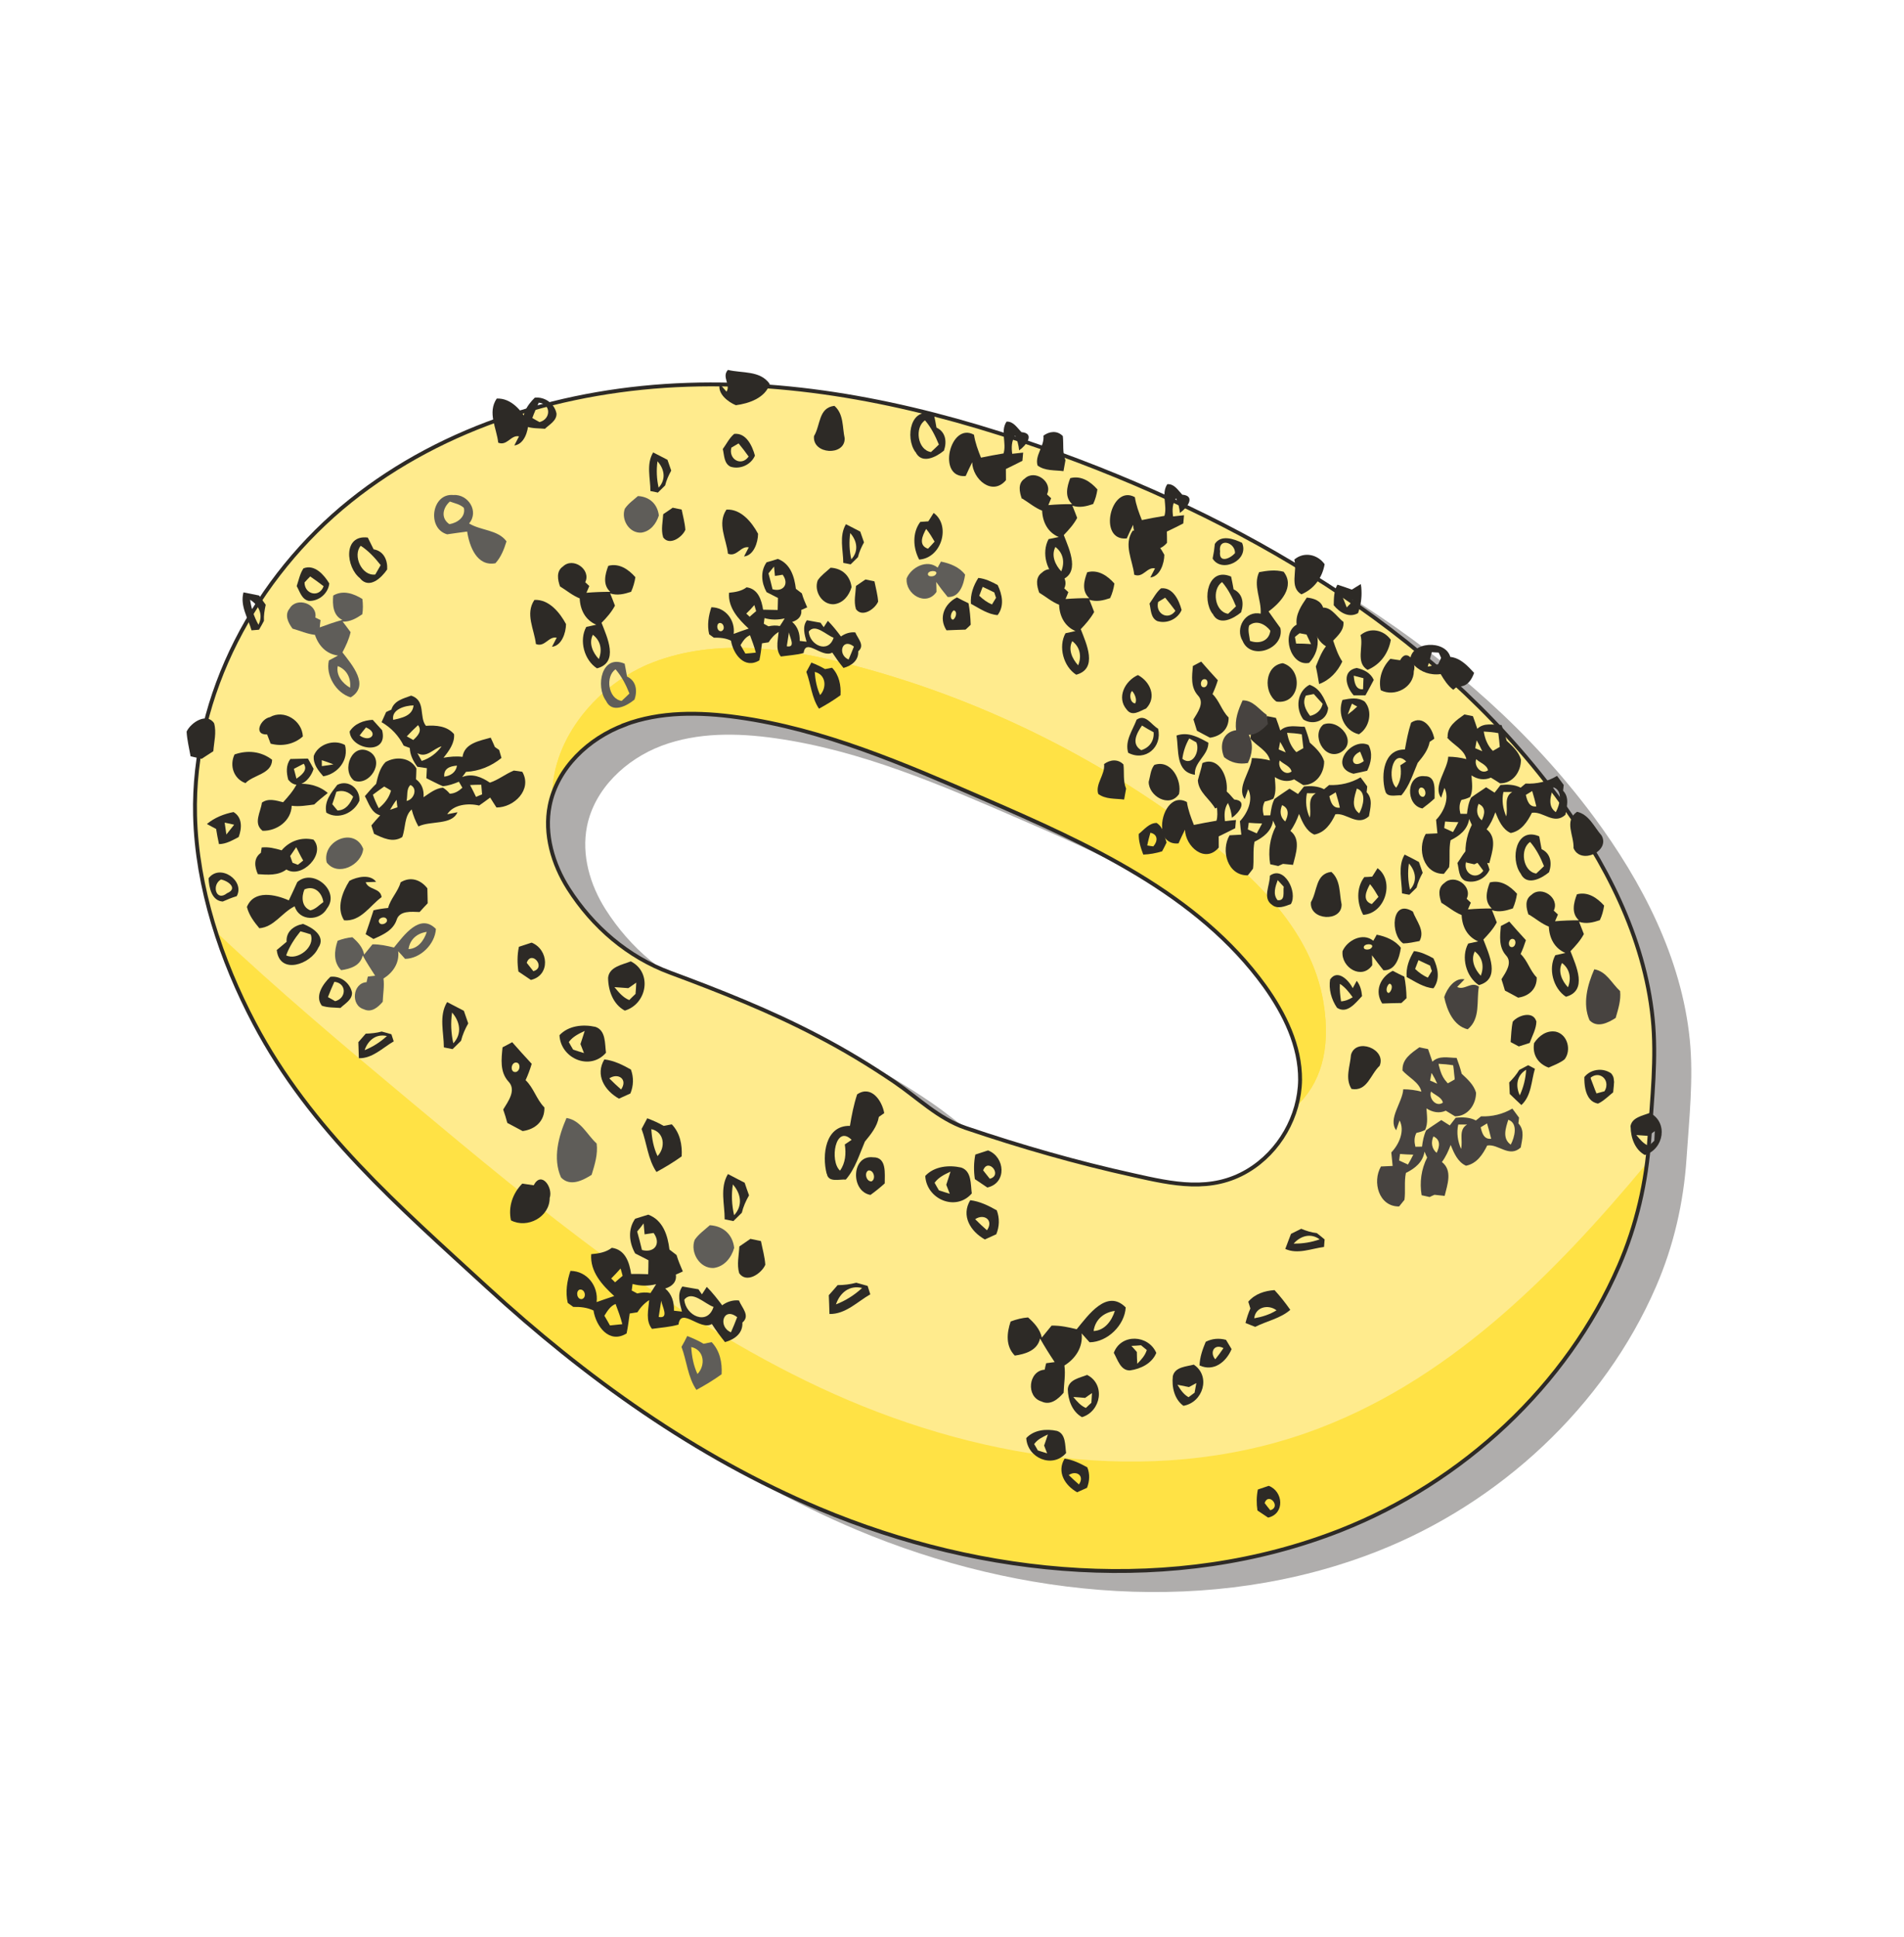 <svg width="465" height="473" viewBox="0 0 465 473" fill="none" xmlns="http://www.w3.org/2000/svg">
<g clip-path="url(#clip0_164_898)">
<g style="mix-blend-mode:multiply" opacity="0.6">
<path d="M56.712 204.258C57.135 221.825 63.076 239.639 71.211 255.047C84.953 281.087 106.659 299.812 127.974 319.394C151.999 341.478 178.97 360.838 209.148 373.545C249.3 390.457 295.943 394.795 336.542 378.758C366.196 367.051 391.721 343.565 404.44 314.181C408.738 304.278 411.172 293.682 411.885 282.933C412.512 273.405 413.642 263.368 412.679 253.843C410.666 233.896 401.032 215.371 389.257 199.473C358.709 158.295 311.455 131.293 263.732 114.482C235.891 104.678 206.551 98.112 177.006 99.09C147.461 100.067 117.65 108.991 94.602 127.494C71.553 145.997 56.007 174.699 56.712 204.258ZM161.596 182.102C170.35 178.806 180.042 178.964 189.269 180.261C210.173 183.192 229.847 191.697 249.217 200.102C274.82 211.202 301.658 223.301 317.998 245.935C322.806 252.644 326.667 260.498 326.61 268.801C326.5 277.676 321.543 286.364 313.875 290.96C304.881 296.354 295.49 294.224 285.906 292.077C272.023 289.02 258.387 285.094 244.929 280.534C238.317 278.288 233.265 273.194 227.527 269.292C221.494 265.195 215.212 261.438 208.753 258.05C197.167 251.969 185.009 247.163 172.754 242.612C162.502 238.817 153.919 231.509 147.912 222.093C144.098 216.097 141.97 208.782 143.353 201.8C145.174 192.643 152.842 185.398 161.596 182.102Z" fill="#797774"/>
</g>
<path d="M47.637 199.129C48.061 216.696 54.002 234.51 62.137 249.918C75.879 275.958 97.607 294.709 118.9 314.265C142.925 336.349 169.896 355.709 200.074 368.416C240.226 385.328 286.869 389.666 327.489 373.655C357.144 361.948 382.669 338.462 395.388 309.078C399.685 299.176 402.119 288.579 402.833 277.83C403.459 268.302 404.59 258.265 403.627 248.74C401.613 228.793 391.98 210.268 380.204 194.37C349.613 153.14 302.381 126.164 254.657 109.353C226.817 99.549 197.476 92.984 167.931 93.961C138.386 94.938 108.575 103.862 85.527 122.365C62.479 140.868 46.932 169.57 47.637 199.129ZM152.496 176.995C161.25 173.699 170.942 173.857 180.169 175.154C201.073 178.085 220.747 186.59 240.117 194.995C265.72 206.095 292.557 218.194 308.898 240.828C313.706 247.537 317.567 255.391 317.51 263.694C317.4 272.569 312.442 281.257 304.774 285.853C295.781 291.247 286.389 289.117 276.806 286.97C262.922 283.913 249.286 279.987 235.829 275.427C229.217 273.181 224.165 268.087 218.427 264.185C212.393 260.088 206.112 256.331 199.652 252.942C188.067 246.862 175.908 242.055 163.654 237.505C153.402 233.71 144.818 226.402 138.811 216.986C134.998 210.99 132.87 203.675 134.252 196.693C136.074 187.536 143.742 180.291 152.496 176.995Z" fill="#FFEB8D"/>
<path d="M134.887 194.221C137.447 186.212 144.541 179.976 152.496 176.995C161.25 173.699 170.942 173.857 180.169 175.154C201.099 178.063 220.747 186.589 240.117 194.995C265.72 206.095 292.579 218.22 308.898 240.828C313.754 247.541 317.589 255.417 317.51 263.693C317.479 265.882 317.136 268.067 316.562 270.135C322.266 264.884 325.191 256.571 323.194 244.643C320.255 227.191 306.329 214.017 292.885 203.751C267.864 184.661 239.042 170.556 208.607 162.521C192.521 158.258 175.071 155.753 159.522 161.724C146.046 166.89 134.88 180.278 134.887 194.221ZM52.647 227.432C55.136 235.285 58.397 242.845 62.137 249.918C75.905 275.936 97.585 294.683 118.9 314.265C142.925 336.349 169.87 355.73 200.074 368.416C240.204 385.302 286.869 389.666 327.489 373.655C357.144 361.948 382.647 338.436 395.388 309.078C398.838 301.075 401.102 292.607 402.25 283.967C378.992 311.915 353.02 337.938 319.203 349.855C280.66 363.425 237.249 356.122 200.286 338.841C163.323 321.561 131.578 295.11 100.264 268.962C84.17 255.525 67.972 241.909 52.669 227.458L52.647 227.432Z" fill="#FFE245"/>
<path d="M134.887 194.221C137.446 186.212 144.541 179.976 152.496 176.995C161.25 173.699 170.942 173.857 180.169 175.154C201.099 178.063 220.746 186.589 240.116 194.995C265.72 206.095 292.579 218.22 308.897 240.828C313.754 247.541 317.589 255.417 317.509 263.693C317.479 265.882 317.135 268.067 316.562 270.135C322.266 264.884 325.191 256.57 323.194 244.643C320.255 227.191 306.329 214.017 292.885 203.751C267.864 184.661 239.042 170.556 208.607 162.521C192.521 158.258 175.071 155.753 159.522 161.723C146.046 166.89 134.88 180.278 134.887 194.221Z" fill="#FFE245"/>
<path d="M47.638 199.129C48.062 216.696 54.002 234.51 62.137 249.918C75.879 275.958 97.607 294.709 118.9 314.265C142.926 336.349 169.897 355.709 200.074 368.416C240.204 385.302 286.869 389.666 327.49 373.655C357.144 361.948 382.669 338.462 395.388 309.078C399.686 299.176 402.12 288.579 402.833 277.83C403.46 268.302 404.59 258.265 403.627 248.74C401.614 228.793 391.98 210.268 380.205 194.37C349.613 153.14 302.382 126.164 254.658 109.353C226.817 99.549 197.477 92.984 167.932 93.961C138.387 94.938 108.576 103.862 85.528 122.365C62.48 140.868 46.928 169.617 47.638 199.129ZM152.496 176.995C161.25 173.699 170.942 173.857 180.169 175.154C201.099 178.063 220.747 186.589 240.117 194.995C265.721 206.095 292.558 218.194 308.898 240.828C313.706 247.537 317.568 255.391 317.51 263.693C317.401 272.569 312.443 281.257 304.775 285.853C295.782 291.247 286.39 289.117 276.807 286.969C262.923 283.913 249.287 279.987 235.829 275.427C229.217 273.181 224.166 268.087 218.427 264.185C212.394 260.088 206.138 256.309 199.653 252.942C188.068 246.862 175.909 242.055 163.654 237.505C153.402 233.71 144.819 226.402 138.812 216.986C134.998 210.99 132.871 203.675 134.253 196.693C136.074 187.535 143.742 180.291 152.518 177.021L152.496 176.995Z" stroke="#2D2A26" stroke-width="0.95" stroke-miterlimit="10"/>
<path d="M343.543 238.591C345.633 239.715 347.67 241.147 350.085 241.337C351.758 239.101 351.189 236.353 350.077 234.016C348.609 233.212 347.041 232.447 345.325 232.247C344.139 234.165 343.343 236.286 343.543 238.591ZM346.424 234.464C347.371 234.908 348.318 235.353 349.265 235.798C349.356 236.119 349.56 236.787 349.699 237.113C349.386 237.639 349.047 238.187 348.708 238.735C347.575 238.225 346.532 237.507 345.602 236.606C345.885 235.885 346.141 235.185 346.424 234.464Z" fill="#2D2A26"/>
<path d="M337.608 245.05C339.155 244.994 340.701 244.938 342.244 244.93C342.687 244.56 343.086 244.138 343.508 243.741C343.478 241.957 343.3 240.207 342.974 238.493C342.027 238.048 341.084 237.556 340.142 237.063C337.062 238.621 335.619 242.033 337.582 245.072L337.608 245.05ZM339.351 240.196C340.341 240.428 339.872 242.144 339.142 242.489C338.225 242.239 338.69 240.571 339.351 240.196Z" fill="#2D2A26"/>
<path d="M346.681 229.791C348.093 227.243 345.895 224.93 345.048 222.591C339.736 219.305 339.491 228.337 342.701 230.378C344.053 230.353 345.382 230.037 346.681 229.791Z" fill="#2D2A26"/>
<path d="M327.874 232.391C327.544 236.287 332.609 239.383 335.137 235.682C335.138 234.887 335.09 234.088 335.068 233.268C335.967 234.503 336.914 235.742 337.866 236.934C340.815 237.074 341.784 233.837 342.123 231.435C340.725 229.602 338.449 228.678 336.224 228.241C336.02 228.632 335.616 229.367 335.39 229.732C332.862 227.607 328.922 229.618 327.827 232.387L327.874 232.391ZM333.096 231.119C333.539 230.219 336.02 230.486 334.812 231.583C334.365 232.001 332.818 232.057 333.096 231.119Z" fill="#2D2A26"/>
<path d="M332.932 223.399C338.384 223.038 340.648 215.099 336.426 212.005C335.978 212.688 335.579 213.375 335.131 214.058C334.475 214.12 333.845 214.161 333.193 214.175C331.169 216.838 331.381 220.589 332.932 223.399ZM334.601 215.913C335.404 216.875 336.03 217.942 336.655 219.008C336.121 219.587 335.608 220.192 335.026 220.767C332.572 219.948 333.684 217.518 334.575 215.935L334.601 215.913Z" fill="#2D2A26"/>
<path d="M237.124 147.439C239.214 148.562 241.225 150.016 243.64 150.206C245.339 147.948 244.77 145.201 243.659 142.863C242.19 142.059 240.622 141.295 238.928 141.121C237.72 143.013 236.947 145.16 237.124 147.439ZM240.005 143.311C240.952 143.756 241.899 144.201 242.82 144.667C242.911 144.988 243.141 145.635 243.254 145.982C242.941 146.508 242.602 147.056 242.264 147.604C241.104 147.116 240.087 146.376 239.158 145.475C239.44 144.754 239.697 144.054 239.979 143.333L240.005 143.311Z" fill="#2D2A26"/>
<path d="M231.163 153.919C232.736 153.841 234.257 153.807 235.803 153.751C236.246 153.381 236.646 152.959 237.067 152.563C237.011 150.8 236.859 149.029 236.534 147.314C235.587 146.869 234.644 146.377 233.701 145.884C230.621 147.442 229.179 150.854 231.142 153.893L231.163 153.919ZM232.932 149.043C233.923 149.275 233.453 150.991 232.723 151.336C231.807 151.086 232.272 149.418 232.932 149.043Z" fill="#2D2A26"/>
<path d="M221.429 141.26C221.077 145.13 226.19 148.23 228.719 144.529C228.719 143.734 228.671 142.935 228.649 142.115C229.522 143.372 230.469 144.611 231.447 145.781C234.37 145.943 235.365 142.684 235.7 140.33C234.328 138.475 232.025 137.573 229.801 137.136C229.597 137.527 229.193 138.262 228.993 138.605C226.439 136.502 222.524 138.491 221.403 141.282L221.429 141.26ZM226.651 139.988C227.094 139.088 229.575 139.355 228.367 140.452C227.92 140.87 226.373 140.926 226.651 139.988Z" fill="#5F5D59"/>
<path d="M224.523 136.645C229.979 136.237 232.265 128.324 228.017 125.251C227.569 125.934 227.17 126.621 226.722 127.304C226.066 127.367 225.436 127.407 224.759 127.444C222.76 130.084 222.972 133.836 224.497 136.667L224.523 136.645ZM226.192 129.16C226.996 130.122 227.621 131.188 228.246 132.255C227.712 132.834 227.199 133.438 226.643 133.991C224.189 133.172 225.301 130.742 226.192 129.16Z" fill="#2D2A26"/>
<path d="M347.388 197.418C348.422 196.643 349.408 195.863 350.355 194.984C350.316 193.03 350.834 189.464 347.936 189.545C343.388 188.974 343.17 196.66 347.388 197.418ZM346.937 192.322C348.062 192.132 348.583 194.081 347.623 194.574C346.55 194.72 345.977 192.815 346.937 192.322Z" fill="#2D2A26"/>
<path d="M338.279 192.977C338.561 194.905 340.898 194.1 342.236 194.218C344.226 191.938 345.074 188.979 346.234 186.288C347.507 184.739 348.78 183.19 349.158 181.153C349.44 180.961 350.005 180.577 350.288 180.386C349.806 177.742 347.547 174.509 344.623 176.466C343.924 178.595 343.506 180.798 343.111 183.026C337.919 182.905 337.254 189.155 338.253 192.999L338.279 192.977ZM343.449 185.921C343.089 186.179 342.372 186.645 341.989 186.876C342.298 188.782 342.145 190.718 340.985 192.35C338.735 190.345 339.996 182.582 343.401 185.917L343.449 185.921Z" fill="#2D2A26"/>
<path d="M320.16 220.296C319.704 224.782 327.753 225.253 327.65 220.837C327.055 218.112 327.463 214.945 325.144 212.91C321.225 213.359 321.777 217.621 320.16 220.296Z" fill="#2D2A26"/>
<path d="M384.295 207.109C386.037 211.26 393.357 207.837 391.129 204.004C389.296 201.916 388.123 198.923 385.152 198.227C381.911 200.493 384.435 203.991 384.295 207.109Z" fill="#2D2A26"/>
<path d="M198.8 106.489C198.344 110.975 206.393 111.446 206.29 107.03C205.695 104.305 206.104 101.138 203.784 99.103C199.865 99.552 200.417 103.814 198.8 106.489Z" fill="#2D2A26"/>
<path d="M305.481 179.412C305.429 179.721 305.399 180.055 305.416 180.394C306.915 182.188 309.63 183.319 310.159 185.701C308.726 185.309 307.249 185.131 305.733 185.117C305.506 188.396 301.896 192.339 304.003 195.126C304.294 194.309 304.533 193.535 304.824 192.718C306.162 195.22 304.676 198.581 302.812 200.535C302.903 201.651 303.02 202.744 303.163 203.817C302.221 203.854 301.252 203.913 300.283 203.971C298.115 207.681 299.748 213.821 304.739 213.756C305.174 213.217 305.608 212.677 306.021 212.112C306.29 209.944 305.943 207.674 306.378 205.545C308.572 204.463 310.514 202.973 310.918 200.384C311.079 200.736 311.396 201.486 311.556 201.837C310.118 204.672 309.679 207.908 310.213 211.037C310.873 211.192 311.534 211.347 312.172 211.475C312.472 211.357 313.05 211.095 313.328 210.951C314.162 211.049 314.974 211.121 315.787 211.193C316.443 208.481 317.799 204.965 315.145 202.901C316.079 201.635 316.739 200.2 317.256 198.753C318.042 200.701 318.994 202.952 320.988 203.802C323.611 203.288 325.089 201.083 326.136 198.839C328.873 198.407 331.492 201.913 334.329 199.323C334.655 197.329 335.363 195.104 333.756 193.445C333.813 193.088 333.878 192.372 333.908 192.037C333.374 191.292 332.84 190.546 332.28 189.823C329.938 191.205 327.305 191.815 324.595 191.696C324.282 191.957 323.682 192.458 323.369 192.72C321.827 191.933 320.146 191.881 318.469 192.046C318.004 192.655 317.487 193.307 317.001 193.891C316.319 193.445 315.658 193.025 314.929 192.576C313.695 193.43 312.444 194.21 311.253 195.116C310.636 196.338 310.414 197.715 310.24 199.096C309.71 199.098 309.18 199.099 308.624 199.122C308.342 197.989 308.281 196.804 308.885 195.726C309.646 195.576 310.341 195.349 310.997 195.021C311.775 193.356 311.436 191.521 311.332 189.754C312.787 190.701 314.442 191.04 316.05 190.315C316.801 190.791 317.553 191.266 318.282 191.716C321.415 191.704 323.409 188.846 323.388 185.907C322.814 184.002 321.303 182.616 319.878 181.335C319.539 180.028 319.127 178.74 318.64 177.469C316.616 177.483 314.34 176.824 312.68 178.387C312.363 177.372 311.976 176.326 311.612 175.307C310.925 175.174 310.217 175.015 309.483 174.878L309.431 174.921C307.758 176.098 305.834 177.397 305.451 179.482L305.481 179.412ZM331.38 192.561C333.856 193.405 332.913 196.886 331.962 198.608C329.855 197.145 330.763 194.577 331.38 192.561ZM324.659 194.423C325.042 194.192 325.832 193.708 326.215 193.477C326.584 194.713 326.953 195.95 327.222 197.226C325.445 197.43 324.968 195.798 324.659 194.423ZM319.186 193.698C319.907 193.714 320.628 193.729 321.354 193.697C319.112 195.04 320.371 197.608 319.872 199.658C319.007 197.776 318.76 195.732 319.186 193.698ZM313.117 196.605C314.945 197.417 314.645 199.124 313.885 200.598C312.608 199.546 312.504 198.044 313.117 196.605ZM318.309 182.689L316.606 183.67C315.325 182.401 314.634 180.727 314.339 178.943C315.538 179.001 316.733 179.106 317.919 179.307C318.058 180.427 318.171 181.569 318.309 182.689ZM304.945 200.916C306.044 201.013 307.147 201.062 308.229 201.086C307.816 201.916 307.36 202.694 306.925 203.499C306.209 203.171 305.466 202.864 304.749 202.536C304.845 202.015 304.892 201.489 304.966 200.942L304.945 200.916ZM312.544 185.695C313.448 186.618 315.142 187.056 315.429 188.406C313.752 189.63 311.888 187.347 312.544 185.695ZM312.645 181.153C313.144 182.016 313.622 182.853 314 183.729C313.557 183.569 312.727 183.159 312.284 182.999C312.388 182.382 312.514 181.792 312.645 181.153Z" fill="#2D2A26"/>
<path d="M353.398 180.082C354.896 181.876 357.611 183.007 358.119 185.364C356.66 184.994 355.209 184.794 353.693 184.78C353.514 188.063 349.856 192.002 351.963 194.789C352.228 193.993 352.493 193.198 352.758 192.403C354.096 194.905 352.61 198.265 350.724 200.193C350.815 201.309 350.954 202.429 351.049 203.497C350.107 203.534 349.138 203.593 348.195 203.63C346.027 207.339 347.638 213.453 352.63 213.389C353.064 212.849 353.477 212.284 353.911 211.744C354.181 209.577 353.808 207.328 354.268 205.178C356.462 204.095 358.404 202.606 358.813 199.969C358.948 200.342 359.291 201.071 359.451 201.422C358.013 204.257 357.574 207.493 358.108 210.622C358.768 210.777 359.429 210.931 360.067 211.06C360.345 210.916 360.949 210.632 361.249 210.514C362.083 210.612 362.917 210.71 363.729 210.782C364.386 208.07 365.737 204.602 363.061 202.511C364.017 201.272 364.678 199.837 365.199 198.342C365.985 200.29 366.936 202.541 368.952 203.417C371.55 202.924 373.031 200.671 374.122 198.48C376.885 198.026 379.478 201.554 382.315 198.963C382.641 196.97 383.35 194.745 381.742 193.086C381.799 192.729 381.864 192.013 381.895 191.678C381.382 190.959 380.822 190.235 380.266 189.464C377.946 190.872 375.265 191.478 372.581 191.337C372.268 191.598 371.668 192.099 371.382 192.339C369.839 191.552 368.132 191.522 366.455 191.687C366.012 192.322 365.499 192.927 365.009 193.557C364.327 193.112 363.666 192.692 362.936 192.243C361.75 193.101 360.477 193.855 359.287 194.762C358.644 196.005 358.422 197.382 358.274 198.741C357.744 198.743 357.214 198.744 356.663 198.719C356.38 197.587 356.32 196.402 356.924 195.323C357.658 195.195 358.353 194.968 359.035 194.619C359.813 192.954 359.474 191.118 359.37 189.351C360.825 190.298 362.459 190.611 364.114 189.891C364.865 190.366 365.621 190.794 366.347 191.292C369.527 191.284 371.473 188.422 371.452 185.482C370.905 183.556 369.389 182.218 367.968 180.888C367.608 179.556 367.191 178.315 366.705 177.044C364.706 177.036 362.43 176.378 360.792 177.967C360.453 176.925 360.088 175.906 359.724 174.886C359.037 174.754 358.329 174.595 357.643 174.462C355.71 175.856 353.407 177.338 353.546 180.047L353.398 180.082ZM379.362 192.249C381.864 193.072 380.917 196.6 379.965 198.322C377.837 196.834 378.745 194.265 379.362 192.249ZM372.641 194.111C373.05 193.859 373.814 193.396 374.197 193.165C374.587 194.428 374.909 195.66 375.204 196.914C373.449 197.145 372.971 195.513 372.641 194.111ZM367.168 193.387C367.915 193.381 368.614 193.37 369.335 193.386C367.12 194.707 368.379 197.275 367.853 199.347C367.037 197.469 366.72 195.394 367.168 193.387ZM361.098 196.294C362.927 197.106 362.627 198.813 361.889 200.313C360.612 199.261 360.507 197.759 361.098 196.294ZM366.291 182.378C365.731 182.713 365.17 183.049 364.588 183.359C363.307 182.09 362.642 180.394 362.369 178.636C363.568 178.694 364.763 178.799 365.922 179.022C366.061 180.142 366.196 181.31 366.287 182.425L366.291 182.378ZM352.926 200.605C354.026 200.702 355.081 200.747 356.163 200.77C355.75 201.601 355.316 202.405 354.859 203.183C354.164 202.881 353.448 202.553 352.709 202.199C352.757 201.673 352.853 201.152 352.926 200.605ZM360.526 185.384C361.456 186.285 363.102 186.719 363.41 188.095C361.712 189.293 359.896 187.014 360.526 185.384ZM360.653 180.82C361.152 181.683 361.604 182.541 362.003 183.443C361.565 183.236 360.705 182.895 360.288 182.714C360.392 182.097 360.496 181.48 360.627 180.842L360.653 180.82Z" fill="#2D2A26"/>
<path d="M330.529 188.946C331.659 188.708 332.788 188.471 333.896 188.208C334.869 186.247 335.295 183.949 334.227 181.928C330.1 179.902 324.295 187.311 330.577 188.95L330.529 188.946ZM332.176 183.553C332.493 184.303 332.806 185.102 333.075 185.848C330.277 188.008 329.266 184.837 332.176 183.553Z" fill="#2D2A26"/>
<path d="M337.204 168.538C340.631 170.31 345.31 167.858 345.289 163.859C346.036 161.734 343.574 158.097 341.94 161.227C341.154 161.134 340.372 160.992 339.564 160.873C337.548 162.91 336.592 165.739 337.204 168.538Z" fill="#2D2A26"/>
<path d="M310.126 213.847C310.178 216.187 308.231 219.314 310.681 220.975C312.05 222.083 313.831 221.302 315.251 220.777C317.033 217.876 313.593 211.216 310.126 213.847ZM312.029 214.906C312.533 215.456 313.036 216.006 313.519 216.53C313.288 217.738 314.018 220.042 312.015 219.817C310.799 218.361 311.477 216.47 312.055 214.884L312.029 214.906Z" fill="#2D2A26"/>
<path d="M327.859 170.915C326.612 174.296 328.167 178.383 331.864 179.311C334.466 177.711 335.34 173.671 333.29 171.323C331.682 170.193 329.649 170.568 327.859 170.915ZM330.183 171.843C330.505 172.016 331.148 172.361 331.469 172.534C330.731 173.24 329.975 173.871 329.149 174.472C329.497 173.564 329.818 172.677 330.188 171.795L330.183 171.843Z" fill="#2D2A26"/>
<path d="M327.289 183.795C331.85 181.309 327.068 175.372 323.219 176.91C320.152 179.384 323.335 185.685 327.289 183.795Z" fill="#2D2A26"/>
<path d="M324.855 239.107C324.442 241.527 325.149 244.07 326.531 246.094C329.033 247.712 331.101 244.836 332.643 243.239C332.526 241.88 332.209 240.6 331.345 239.512C331.088 239.947 330.597 240.843 330.363 241.304C329.429 239.391 326.675 236.571 324.876 239.133L324.855 239.107ZM327.209 240.23C328.529 241.069 329.476 242.309 330.354 243.518C329.485 244.067 328.533 244.465 327.517 244.52C327.309 243.105 327.126 241.668 327.235 240.209L327.209 240.23Z" fill="#2D2A26"/>
<path d="M330.636 169.788C331.622 169.803 332.56 169.813 333.477 169.798C334.168 168.559 334.837 167.294 335.506 166.028C334.724 164.298 333.086 163.503 331.34 163.108C327.617 163.79 328.724 167.765 330.609 169.81L330.636 169.788ZM330.614 164.994C331.227 165.145 332.378 165.463 332.991 165.614C332.956 166.525 332.925 167.39 332.89 168.302C330.992 168.519 330.727 166.401 330.614 164.994Z" fill="#2D2A26"/>
<path d="M333.994 163.583C337.127 162.247 339.082 159.554 339.673 156.235C337.944 153.795 334.612 153.091 332.262 155.099C333.091 157.893 330.98 161.776 333.994 163.583Z" fill="#2D2A26"/>
<path d="M317.827 145.131C320.96 143.794 322.915 141.101 323.506 137.782C321.777 135.342 318.445 134.638 316.095 136.646C316.924 139.44 314.813 143.323 317.827 145.131Z" fill="#2D2A26"/>
<path d="M318.297 175.681C320.73 177.268 324.175 175.935 324.358 172.869C323.389 170.544 322.455 168.102 319.814 167.218C316.725 168.872 316.347 173.028 318.297 175.681ZM318.876 169.856C319.388 169.781 320.37 169.579 320.861 169.478C321.582 170.288 322.281 171.072 323.029 171.861C322.642 173.464 321.516 174.448 319.966 174.817C318.867 173.395 317.968 171.63 318.923 169.861L318.876 169.856Z" fill="#2D2A26"/>
<path d="M322.143 167.039C324.758 166.09 326.657 164.018 327.821 161.545C326.783 159.984 326.197 158.223 325.589 156.435C326.814 155.147 328.283 153.832 328.101 151.865C326.228 150.472 324.791 147.48 322.036 148.633C320.22 151.651 320.676 155.905 323.825 157.821C322.678 159.308 322.061 161.06 321.353 162.755C321.683 164.157 321.913 165.598 322.147 166.991L322.143 167.039Z" fill="#2D2A26"/>
<path d="M283.81 202.371C283.875 203.244 284.14 204.038 284.609 204.705C285.278 205.559 286.312 206.108 287.819 205.952C288.306 204.839 288.84 203.731 289.401 202.601C289.509 206.704 294.3 210.956 297.65 206.965C297.659 206.075 297.646 205.159 297.633 204.243C298.993 203.593 300.331 202.916 301.669 202.24C301.73 201.571 301.791 200.902 301.851 200.233C300.952 200.322 300.053 200.411 299.175 200.527C298.976 199.016 298.976 197.427 299.893 196.087C300.44 197.219 300.74 198.425 300.865 199.689C302.56 198.538 304.858 195.514 301.439 195.236C300.844 194.63 300.267 193.833 299.593 193.291C299.076 192.885 298.52 192.643 297.795 192.675C296.848 194.084 297.065 195.669 297.212 197.223C297.308 198.291 297.403 199.359 297.09 200.415C295.231 200.732 293.419 201.053 291.577 201.444C290.852 199.623 290.153 197.779 289.871 195.852C286.135 193.764 283.471 198.681 283.836 202.35L283.81 202.371Z" fill="#2D2A26"/>
<path d="M275.16 131.512C275.647 130.399 276.181 129.291 276.742 128.16C276.85 132.263 281.641 136.515 285.013 132.551C285 131.635 285.008 130.745 284.974 129.803C286.334 129.152 287.693 128.502 288.984 127.821C289.045 127.152 289.105 126.484 289.166 125.815C288.267 125.904 287.416 125.997 286.49 126.108C286.269 124.571 286.291 123.008 287.208 121.669C287.755 122.801 288.028 124.029 288.159 125.244C289.853 124.094 292.173 121.096 288.733 120.792C287.72 119.739 286.808 118.118 285.088 118.231C283.528 120.549 285.144 123.437 284.383 125.97C282.524 126.287 280.665 126.605 278.87 127C278.145 125.178 277.446 123.334 277.164 121.407C271.273 118.118 267.996 132.155 275.138 131.486L275.16 131.512Z" fill="#2D2A26"/>
<path d="M235.846 116.239C236.333 115.127 236.867 114.018 237.428 112.888C237.536 116.991 242.327 121.243 245.677 117.252C245.686 116.362 245.673 115.446 245.66 114.53C247.02 113.88 248.358 113.203 249.696 112.527C249.757 111.858 249.818 111.189 249.879 110.52C248.979 110.609 248.102 110.725 247.203 110.814C247.003 109.303 247.003 107.714 247.92 106.374C248.467 107.506 248.767 108.712 248.893 109.976C250.587 108.825 252.885 105.802 249.467 105.524C248.428 104.493 247.495 102.845 245.822 102.962C244.262 105.28 245.878 108.168 245.091 110.723C243.232 111.041 241.42 111.362 239.578 111.753C238.853 109.931 238.154 108.088 237.872 106.161C232.003 102.897 228.704 116.909 235.846 116.239Z" fill="#2D2A26"/>
<path d="M326.616 142.777C325.751 144.338 325.76 146.096 325.725 147.803C327.18 149.545 329.408 150.994 331.667 149.725C332.284 147.973 332.602 146.075 332.506 144.212C332.506 143.683 332.433 143.17 332.337 142.632C331.955 142.863 331.546 143.116 331.164 143.347C330.808 143.557 330.499 143.77 330.143 143.979C328.979 143.539 327.81 143.147 326.616 142.777ZM327.788 145.505C328.67 145.872 329.578 146.217 330.508 146.588C329.995 147.193 329.461 147.772 328.904 148.325C328.531 147.401 328.157 146.477 327.788 145.505Z" fill="#2D2A26"/>
<path d="M311.734 171.32C317.607 172.152 318.446 163.462 313.286 161.946C308.85 162.517 308.476 169.01 311.734 171.32Z" fill="#2D2A26"/>
<path d="M316.697 152.519C312.774 154.605 315.153 162.858 319.723 161.865C321.327 160.128 322.057 157.929 321.753 155.711C321.688 155.103 321.531 154.439 321.297 153.841C322.509 152.696 323.656 151.473 324.325 149.943C324.056 149.726 323.561 149.345 323.291 149.129C323.265 148.886 323.218 148.617 323.14 148.417C322.644 146.712 320.894 146.1 319.152 145.922C317.818 147.875 316.345 150.032 316.671 152.541L316.697 152.519ZM316.279 155.516C316.644 155.212 317.009 154.907 317.396 154.628C317.822 154.714 318.651 154.859 319.077 154.945C319.464 155.726 319.802 156.502 320.189 157.283C318.968 157.199 317.769 157.141 316.54 157.153C316.444 156.615 316.349 156.076 316.253 155.538L316.279 155.516Z" fill="#2D2A26"/>
<path d="M354.199 160.432C353.049 156.141 344.482 156.588 344.394 161.251C345.71 163.198 347.696 164.409 349.915 164.629C350.511 164.705 351.21 164.695 351.844 164.607C352.678 166.029 353.586 167.433 354.915 168.442C355.176 168.224 355.671 167.81 355.932 167.592C356.192 167.64 356.457 167.639 356.653 167.608C358.421 167.499 359.429 165.951 360.011 164.317C358.413 162.562 356.636 160.648 354.13 160.402L354.199 160.432ZM351.358 159.363C351.584 159.792 351.762 160.217 351.94 160.642C351.784 161.038 351.423 161.824 351.219 162.216C350.359 162.405 349.546 162.598 348.686 162.786C349.034 161.613 349.382 160.44 349.681 159.263C350.233 159.287 350.785 159.312 351.31 159.358L351.358 159.363Z" fill="#2D2A26"/>
<path d="M304.755 186.331C305.82 184.162 306.194 181.642 304.973 179.44C306.924 179.443 308.37 178.102 309.643 176.818C309.565 176.089 309.466 175.334 309.366 174.578C307.463 173.254 306.056 170.987 303.475 171.024C302.424 173.315 301.507 175.714 301.898 178.301C298.505 178.796 297.766 182.15 298.96 184.904C300.619 186.255 302.626 186.697 304.707 186.327L304.755 186.331Z" fill="#474340"/>
<path d="M296.76 197.424C302.108 195.56 299.351 183.783 293.651 186.337C293.399 187.784 292.864 189.157 292.543 190.574C292.734 193.504 295.457 195.069 296.782 197.45L296.76 197.424Z" fill="#2D2A26"/>
<path d="M296.694 132.813C296.585 134.007 296.403 135.219 296.15 136.401C298.37 140.064 305.169 136.812 303.341 132.557C301.334 131.585 298.206 130.49 296.694 132.813ZM301.62 135.054C300.434 136.442 297.606 137.613 297.971 134.659C297.437 131.265 301.651 132.336 301.62 135.054Z" fill="#2D2A26"/>
<path d="M303.473 156.504C305.505 161.427 313.772 158.449 312.696 153.346C311.731 152.032 310.772 150.671 309.812 149.31C312.753 147.162 316.337 143.241 313.488 139.618C311.537 139.085 309.491 139.337 307.506 139.716C305.955 142.998 308.122 146.44 307.883 149.862C304.108 148.999 301.583 153.447 303.473 156.504ZM305.067 152.744C306.84 151.263 309.068 152.447 310.25 154.021C309.919 156.592 307.469 157.315 305.28 156.495C305.15 155.28 304.689 153.987 305.067 152.744Z" fill="#2D2A26"/>
<path d="M280.893 141.024C283.3 140.779 284.334 137.62 284.36 135.479C282.836 132.648 280.195 129.38 276.637 129.572C274.325 133.003 276.61 136.745 277.005 140.344C279.19 141.211 280.098 138.378 282.083 138.794C281.792 139.346 281.206 140.498 280.915 141.05L280.893 141.024Z" fill="#2D2A26"/>
<path d="M278.11 203.601C278.045 205.378 278.592 207.039 279.213 208.683C280.76 208.627 282.302 208.354 283.814 207.886C284.192 207.173 284.57 206.46 284.9 205.742C284.809 205.421 284.696 205.074 284.605 204.753C284.388 203.964 284.175 203.126 283.806 202.419C283.497 201.838 283.085 201.344 282.494 200.955C280.639 200.959 279.457 202.565 278.132 203.627L278.11 203.601ZM280.951 203.347C282.841 203.755 282.784 205.435 281.659 206.684C281.303 206.629 280.564 206.539 280.186 206.458C280.378 205.415 280.665 204.381 280.951 203.347Z" fill="#2D2A26"/>
<path d="M291.33 162.631C291.103 165.115 290.738 167.804 292.554 169.818C294.27 171.607 292.488 173.978 291.467 175.67C291.767 176.611 292.045 177.527 292.323 178.442C293.378 179.017 294.434 179.592 295.516 180.145C298.174 179.778 300.116 178.023 300.06 175.201C298.379 173.56 297.828 171.151 296.125 169.484C296.633 168.397 297.077 167.232 297.42 166.107C296.039 164.612 294.683 163.096 293.354 161.557C292.672 161.907 292.038 162.26 291.356 162.609L291.33 162.631ZM294.023 165.854C295.217 165.695 295.117 167.589 294.157 167.817C292.984 168.002 293.041 166.057 294.023 165.854Z" fill="#2D2A26"/>
<path d="M287.327 179.614C287.943 183.16 287.022 188.521 291.827 189.186C291.558 186.056 295.12 184.492 295.116 181.362C292.683 180.039 290.212 178.617 287.327 179.614ZM290.442 180.323C290.876 180.578 291.749 181.04 292.162 181.269C293.152 183.355 291.253 187.281 288.76 185.303C288.995 183.518 289.555 181.858 290.442 180.323Z" fill="#2D2A26"/>
<path d="M287.921 193.994C288.759 190.6 286.01 185.349 281.905 186.792C280.979 187.963 280.931 189.548 280.54 190.934C280.518 194.351 285.496 197.343 287.873 193.99L287.921 193.994Z" fill="#2D2A26"/>
<path d="M389.357 236.692C387.684 240.517 386.446 245.127 388.2 249.135C390.068 251.106 392.718 249.775 394.586 248.568C395.19 246.43 395.916 244.279 395.665 242.017C393.619 240.151 392.346 237.197 389.357 236.692Z" fill="#474340"/>
<path d="M138.362 272.979C136.415 277.43 134.933 282.861 137.014 287.524C139.212 289.837 142.292 288.279 144.49 286.884C145.246 284.399 146.055 281.869 145.716 279.239C143.336 277.078 141.894 273.604 138.384 273.005L138.362 272.979Z" fill="#5F5D59"/>
<path d="M296.153 149.861C297.63 152.954 301.192 151.125 303.095 149.536C303.847 147.363 303.535 144.975 301.271 143.909C301.076 142.88 300.907 141.83 300.664 140.797C294.986 138.345 293.512 146.329 296.105 149.857L296.153 149.861ZM298.47 142.144C299.972 143.89 300.989 145.954 301.857 148.054C301.223 148.672 300.589 149.29 299.933 149.882C296.605 149.396 295.906 143.844 298.443 142.166L298.47 142.144Z" fill="#2D2A26"/>
<path d="M249.651 121.745C251.272 122.731 252.723 123.991 254.512 124.703C254.621 127.482 255.884 130.001 258.552 131.128C257.718 131.295 256.927 131.514 256.097 131.634C254.277 134.964 255.597 139.776 258.69 141.783C264.098 140.311 261.162 134.2 259.799 130.66C261.024 129.372 262.227 128.058 263.07 126.471C262.679 125.473 262.315 124.453 261.898 123.478C263.627 124.064 265.351 123.638 266.967 123.083C267.502 121.974 267.828 120.775 268.015 119.515C266.334 117.609 264.066 116.06 261.377 116.762C260.56 118.857 259.965 121.429 261.859 123.113C259.934 123.087 257.975 123.179 256.033 123.345C256.215 122.927 256.559 122.067 256.715 121.671C256.472 121.433 255.938 120.952 255.694 120.714C257.202 117.645 252.719 114.504 250.265 116.863C248.522 118.01 248.957 120.119 249.552 121.785L249.651 121.745ZM257.752 133.562C259.689 135.033 260.085 137.307 259.185 139.516C257.713 137.965 256.67 135.657 257.752 133.562Z" fill="#2D2A26"/>
<path d="M373.403 223.315C375.023 224.301 376.474 225.561 378.263 226.273C378.372 229.051 379.636 231.571 382.303 232.698C381.491 232.891 380.678 233.084 379.844 233.251C378.028 236.534 379.322 241.368 382.436 243.401C387.845 241.928 384.909 235.817 383.545 232.278C384.771 230.989 385.974 229.675 386.817 228.088C386.426 227.09 386.035 226.093 385.644 225.095C387.373 225.681 389.098 225.255 390.714 224.7C391.249 223.591 391.575 222.392 391.762 221.132C390.054 219.248 387.813 217.677 385.124 218.379C384.307 220.474 383.711 223.046 385.605 224.73C383.655 224.726 381.722 224.796 379.78 224.962C379.962 224.545 380.306 223.684 380.484 223.314C380.219 223.05 379.706 222.596 379.463 222.357C380.971 219.288 376.488 216.147 374.033 218.506C372.291 219.653 372.725 221.762 373.32 223.428L373.403 223.315ZM381.477 235.153C383.393 236.598 383.81 238.899 382.936 241.085C381.464 239.534 380.421 237.227 381.477 235.153Z" fill="#2D2A26"/>
<path d="M110.711 120.882C105.411 120.366 104.185 129.07 109.211 130.478C110.823 130.235 112.456 130.018 114.09 129.801C114.633 133.365 116.439 138.388 120.996 137.539C122.361 136.046 123.117 134.09 123.699 132.191C121.553 129.305 117.478 129.619 114.559 127.82C117.066 124.887 114.326 120.599 110.711 120.882ZM113.291 124.024C113.764 126.233 111.705 127.688 109.75 127.997C107.596 126.53 108.113 124.024 109.868 122.469C111.032 122.909 112.362 123.123 113.291 124.024Z" fill="#5F5D59"/>
<path d="M134.769 157.947C137.176 157.702 138.21 154.543 138.237 152.402C136.712 149.571 134.071 146.303 130.513 146.494C128.202 149.926 130.486 153.668 130.881 157.266C133.066 158.134 133.975 155.3 135.96 155.717C135.669 156.269 135.082 157.421 134.791 157.973L134.769 157.947Z" fill="#2D2A26"/>
<path d="M125.565 108.782C127.972 108.538 129.006 105.378 129.033 103.238C127.508 100.406 124.867 97.139 121.309 97.33C118.998 100.762 121.282 104.503 121.677 108.102C123.862 108.969 124.771 106.136 126.756 106.552C126.465 107.104 125.878 108.256 125.587 108.808L125.565 108.782Z" fill="#2D2A26"/>
<path d="M181.672 135.893C184.079 135.648 185.113 132.489 185.139 130.348C183.615 127.517 180.974 124.249 177.416 124.44C175.105 127.872 177.389 131.614 177.784 135.212C179.969 136.08 180.877 133.246 182.863 133.663C182.572 134.215 181.985 135.367 181.694 135.919L181.672 135.893Z" fill="#2D2A26"/>
<path d="M175.777 93.763C175.156 96.092 177.762 98.152 179.713 98.951C182.906 98.534 186.907 97.178 187.989 93.758C185.622 90.395 181.286 91.192 177.776 90.328C176.199 92.043 178.51 93.908 177.437 95.643C177.024 95.149 176.168 94.231 175.756 93.737L175.777 93.763Z" fill="#2D2A26"/>
<path d="M148.018 171.157C149.468 174.271 153.057 172.421 154.96 170.832C155.712 168.659 155.399 166.271 153.136 165.205C152.941 164.176 152.771 163.126 152.554 162.071C146.898 159.645 145.403 167.603 148.018 171.157ZM150.334 163.44C151.837 165.186 152.879 167.229 153.722 169.35C153.088 169.968 152.453 170.586 151.823 171.157C148.474 170.644 147.797 165.118 150.334 163.44Z" fill="#5F5D59"/>
<path d="M136.717 143.166C138.337 144.152 139.788 145.412 141.578 146.124C141.686 148.902 142.95 151.422 145.617 152.549C144.831 152.72 143.993 152.935 143.185 153.08C141.368 156.363 142.662 161.197 145.803 163.208C151.233 161.762 148.276 155.625 146.912 152.085C148.159 150.823 149.341 149.482 150.184 147.895C149.793 146.898 149.428 145.878 149.011 144.902C150.74 145.489 152.465 145.063 154.129 144.512C154.641 143.377 154.993 142.156 155.176 140.944C153.473 139.012 151.206 137.463 148.564 138.169C147.747 140.264 147.152 142.836 149.046 144.52C147.095 144.516 145.162 144.586 143.22 144.752C143.403 144.335 143.746 143.474 143.924 143.104C143.659 142.84 143.147 142.386 142.925 142.173C144.433 139.104 139.976 135.941 137.495 138.322C135.775 139.495 136.209 141.604 136.782 143.244L136.717 143.166ZM144.792 155.004C146.729 156.476 147.124 158.75 146.251 160.936C144.778 159.385 143.736 157.078 144.792 155.004Z" fill="#2D2A26"/>
<path d="M277.588 175.744C276.601 178.377 274.663 180.879 275.527 183.821C279.732 186.046 283.916 182.419 282.831 177.941C281.137 176.972 279.795 174.253 277.614 175.722L277.588 175.744ZM278.925 177.186C279.859 177.774 280.776 178.289 281.74 178.807C281.909 180.917 280.723 182.57 278.716 183.188C276.158 181.661 277.626 179.022 278.904 177.16L278.925 177.186Z" fill="#2D2A26"/>
<path d="M274.536 195.243C274.688 194.366 274.866 193.466 275.018 192.589C274.228 190.689 274.606 188.652 274.376 186.681C273.012 185.26 271.088 185.499 269.641 186.575C269.936 189.154 267.468 191.392 268.206 193.865C270.009 195.228 272.394 194.958 274.536 195.243Z" fill="#2D2A26"/>
<path d="M259.727 115.051C259.879 114.173 260.057 113.274 260.209 112.396C259.419 110.496 259.797 108.459 259.567 106.488C258.203 105.067 256.278 105.307 254.832 106.383C255.127 108.961 252.659 111.199 253.397 113.673C255.2 115.036 257.585 114.765 259.727 115.051Z" fill="#2D2A26"/>
<path d="M275.186 173.292C276.493 175.069 278.383 173.623 279.908 173.011C282.567 170.26 280.96 166.482 277.906 164.84C274.717 166.268 272.636 170.346 275.164 173.266L275.186 173.292ZM276.468 168.734C277.11 169.344 277.784 170.945 277.227 171.763C275.985 171.653 275.699 169.509 276.468 168.734Z" fill="#2D2A26"/>
<path d="M280.727 147.343C281.097 148.844 280.988 150.833 282.599 151.65C284.915 152.408 287.626 151.203 288.577 148.951C287.948 146.608 286.462 143.346 283.543 143.666C282.344 144.668 281.657 146.124 280.749 147.368L280.727 147.343ZM282.83 146.999C283.265 146.724 284.129 146.222 284.564 145.948C285.432 146.988 286.249 148.071 287.065 149.155C285.271 151.669 282.07 149.797 282.856 146.977L282.83 146.999Z" fill="#2D2A26"/>
<path d="M167.832 326.27C167.388 327.17 166.923 328.044 166.437 328.892C167.735 332.353 167.956 336.274 170.08 339.399C172.209 338.239 174.273 337 176.232 335.584C176.393 332.757 175.838 329.867 173.792 327.735C173.153 327.872 172.467 328.004 171.828 328.14C170.573 327.379 169.252 326.805 167.858 326.248L167.832 326.27ZM168.817 328.933C172.006 329.624 172.388 333.366 170.337 335.521C169.369 333.461 168.948 331.208 168.817 328.933Z" fill="#5F5D59"/>
<path d="M176.523 109.649C176.892 111.15 176.783 113.139 178.394 113.956C180.71 114.714 183.421 113.509 184.372 111.258C183.721 108.888 182.257 105.653 179.316 105.947C178.117 106.949 177.431 108.405 176.523 109.649ZM178.625 109.305C179.081 109.056 179.924 108.529 180.38 108.28C181.249 109.32 182.066 110.404 182.835 111.483C181.062 114.023 177.839 112.125 178.625 109.305Z" fill="#2D2A26"/>
<path d="M139.322 310.314C138.466 312.839 138.053 315.524 138.657 318.154C138.996 318.4 139.652 318.867 140.012 319.14C141.702 319.097 143.396 319.271 144.943 320.009C145.555 323.868 148.769 328.245 153.031 325.612C153.37 324.005 153.566 322.384 153.788 320.743C154.252 320.663 155.204 320.531 155.669 320.451C156.403 319.264 157.363 318.241 158.54 317.478C158.375 319.824 157.606 322.453 159.226 324.498C161.398 324.184 163.601 324.066 165.703 323.457C166.277 319.005 170.977 325.055 173.857 323.311C174.848 324.867 175.921 326.31 177.067 327.736C179.392 327.074 181.451 325.619 181.308 322.958C183.315 321.281 181.156 319.332 180.474 317.562C178.971 317.405 177.581 317.861 176.369 318.741C175.209 317.193 174.002 315.642 172.612 314.243C172.329 314.7 171.717 315.609 171.434 316.065C171.195 315.779 170.796 315.142 170.583 314.834C169.28 314.599 167.998 314.389 166.647 314.149C165.296 316.029 166.012 318.211 166.547 320.281C165.904 320.2 165.261 320.119 164.592 320.06C164.661 317.971 164.093 316.019 162.459 314.646C164.093 314.164 165.327 313.045 165.057 311.24C165.483 311.061 166.361 310.681 166.765 310.476C166.209 309.174 165.631 307.847 165.227 306.463C164.663 306.052 164.102 305.593 163.494 305.13C163.086 301.675 161.931 297.961 158.321 296.606C157.279 296.948 156.188 297.285 155.124 297.6C153.273 300.206 153.65 303.466 155.123 306.076C156.204 306.629 157.286 307.182 158.368 307.735C158.359 308.89 158.35 310.045 158.298 311.148C156.929 311.1 155.535 311.073 154.136 311.093C153.719 308.263 152.703 305.14 149.419 304.705C147.968 305.829 146.161 306.103 144.388 306.259C144.071 310.541 147.072 313.816 150.009 316.484C148.566 316.982 147.128 317.433 145.708 317.958C146.182 314.075 143.41 310.387 139.344 310.34L139.322 310.314ZM152.073 311.537C151.447 312.06 150.847 312.561 150.217 313.131C150.022 312.897 149.509 312.442 149.266 312.204C150.061 311.408 150.809 310.607 151.56 309.758C151.69 310.179 151.947 311.069 152.051 311.511L152.073 311.537ZM156.787 305.26C156.444 303.736 156.027 302.231 155.61 300.725C156.149 300.098 156.666 299.446 157.187 298.745C157.274 299.644 157.361 300.543 157.426 301.415C158.182 301.314 158.89 301.208 159.624 301.08C161.531 303.68 159.845 306.06 156.765 305.234L156.787 305.26ZM180.031 321.641C179.557 322.875 179.057 324.131 178.514 325.335C175.243 323.963 176.638 318.957 180.031 321.641ZM167.125 317.37C169.006 314.96 172.112 318.413 174.262 319.132C172.776 323.817 167.42 321.273 167.125 317.37ZM161.49 317.619C161.659 318.934 163.54 322.086 160.864 321.585C161.081 320.255 161.273 318.948 161.49 317.619ZM155.63 315.849C155.217 315.62 154.735 315.36 154.275 315.127C154.336 314.723 154.431 313.937 154.492 313.533C156.395 314.062 158.345 314.066 160.244 313.584C159.792 314.314 159.34 315.045 158.866 315.749C157.802 315.535 156.69 315.581 155.63 315.849ZM147.623 321.257C148.327 320.14 149.066 318.905 150.338 318.415C150.96 320.059 151.559 321.677 151.984 323.352C151.011 323.459 149.99 323.561 148.969 323.664C148.513 322.853 148.079 322.068 147.597 321.279L147.623 321.257ZM141.529 314.916C142.806 314.643 143.384 316.765 142.163 317.211C140.959 317.466 140.499 315.379 141.529 314.916Z" fill="#2D2A26"/>
<path d="M180.527 310.897C182.291 313.485 185.984 311.018 186.905 308.836C186.77 306.874 186.219 304.995 185.841 303.059C184.99 302.888 184.138 302.716 183.265 302.519C182.366 303.137 181.466 303.756 180.567 304.375C180.467 306.533 179.902 308.771 180.527 310.897Z" fill="#2D2A26"/>
<path d="M122.738 255.706C122.451 258.594 122.042 261.76 124.166 264.091C126.191 266.196 124.083 268.972 122.893 270.938C123.275 272.031 123.609 273.12 123.896 274.205C125.16 274.87 126.398 275.557 127.64 276.197C130.786 275.777 133.045 273.713 132.958 270.43C131.017 268.477 130.357 265.674 128.363 263.764C128.963 262.468 129.445 261.138 129.858 259.778C128.255 258.071 126.661 256.269 125.088 254.493C124.328 254.907 123.542 255.343 122.76 255.732L122.738 255.706ZM125.839 259.471C127.23 259.281 127.147 261.513 125.991 261.772C124.623 261.988 124.684 259.73 125.839 259.471Z" fill="#2D2A26"/>
<path d="M223.592 110.365C225.069 113.457 228.631 111.629 230.534 110.039C231.286 107.866 230.974 105.479 228.71 104.412C228.515 103.383 228.346 102.333 228.103 101.3C222.447 98.874 220.951 106.833 223.566 110.387L223.592 110.365ZM225.909 102.647C227.411 104.393 228.428 106.458 229.296 108.557C228.662 109.175 228.028 109.793 227.372 110.386C224.022 109.873 223.345 104.347 225.882 102.669L225.909 102.647Z" fill="#2D2A26"/>
<path d="M246.819 322.702C245.862 325.531 245.571 328.732 247.843 331.028C250.406 330.652 253.351 329.781 254.003 326.853C255.124 328.83 256.323 330.742 257.574 332.61C257.061 332.685 256.014 332.809 255.501 332.885C255.393 333.284 255.202 334.062 255.141 334.466C251.144 334.715 250.492 341.086 254.362 342.223C256.53 343.281 258.437 341.644 259.758 340.099C259.841 337.867 260.258 335.665 259.954 333.447C262.687 331.738 264.529 328.963 264.16 325.607C264.816 326.339 265.45 327.045 266.106 327.778C270.52 327.71 274.678 323.575 274.926 319.262C270.339 314.619 265.768 321.174 262.953 324.585C260.95 324.095 258.895 323.649 256.819 323.706C256.032 324.672 255.246 325.638 254.434 326.626C253.995 324.564 252.592 323.044 251.076 321.706C249.621 321.818 248.191 322.173 246.819 322.702ZM272.272 320.111C271.524 322.501 269.812 324.903 267.08 325.022C267.48 322.216 269.565 320.474 272.272 320.111Z" fill="#2D2A26"/>
<path d="M128.494 104.129C129.962 104.668 131.561 104.569 133.09 104.704C134.198 103.646 135.992 102.721 135.91 100.98C135.432 98.554 133.06 96.827 130.602 97.115C128.855 98.839 126.761 101.737 128.494 104.129ZM131.575 98.333C134.633 98.603 134.58 102.355 131.769 103.07C131.309 102.837 130.462 102.353 130.006 102.071C130.458 100.811 131.027 99.585 131.575 98.333Z" fill="#2D2A26"/>
<path d="M52.31 176.643C50.538 173.885 46.623 176.405 45.576 178.648C45.68 180.68 46.197 182.676 46.544 184.681C47.417 184.879 48.312 185.102 49.233 185.304C50.181 184.69 51.154 184.053 52.101 183.439C52.257 181.189 52.927 178.864 52.288 176.617L52.31 176.643Z" fill="#2D2A26"/>
<path d="M158.081 273.06L156.686 275.681C157.984 279.143 158.206 283.063 160.329 286.189C162.484 285.007 164.522 283.79 166.481 282.374C166.642 279.547 166.087 276.656 164.062 274.551C163.424 274.687 162.737 274.819 162.077 274.93C160.843 274.195 159.475 273.616 158.102 273.086L158.081 273.06ZM159.066 275.723C162.255 276.414 162.637 280.156 160.586 282.311C159.596 280.225 159.197 277.998 159.066 275.723Z" fill="#2D2A26"/>
<path d="M169.659 302.761C168.49 305.812 170.892 309.853 174.333 309.627C176.943 309.256 178.608 307.116 179.307 304.721C178.93 301.461 176.662 299.383 173.356 299.187C172.07 300.35 170.632 301.33 169.659 302.761Z" fill="#5F5D59"/>
<path d="M177.767 286.718C175.751 290.08 177.001 294.067 176.979 297.749C177.501 297.844 178.565 298.058 179.108 298.178C179.794 297.517 180.485 296.807 181.172 296.145C181.524 294.659 182.158 293.247 182.932 291.894C182.567 290.875 182.202 289.855 181.863 288.814C180.504 288.14 179.174 287.397 177.793 286.697L177.767 286.718ZM178.983 289.234C180.951 291.43 181.476 294.39 179.286 296.749C178.717 294.267 178.587 291.727 178.983 289.234Z" fill="#2D2A26"/>
<path d="M109.164 244.754C107.148 248.116 108.398 252.103 108.402 255.763C108.945 255.884 110.009 256.098 110.531 256.192C111.217 255.531 111.908 254.821 112.595 254.159C112.973 252.652 113.581 251.261 114.354 249.908C114.016 248.867 113.625 247.869 113.286 246.828C111.931 246.106 110.597 245.411 109.216 244.711L109.164 244.754ZM110.406 247.248C112.369 249.492 112.894 252.452 110.709 254.763C110.162 252.307 110.032 249.767 110.406 247.248Z" fill="#2D2A26"/>
<path d="M212.59 291.794C213.802 290.914 214.971 289.982 216.074 288.971C216.044 286.657 216.635 282.544 213.234 282.604C207.921 281.966 207.659 290.925 212.59 291.794ZM212.073 285.825C213.394 285.604 213.98 287.895 212.868 288.471C211.626 288.626 210.961 286.401 212.073 285.825Z" fill="#2D2A26"/>
<path d="M201.934 286.614C202.286 288.837 205.018 287.922 206.573 288.036C208.889 285.351 209.876 281.922 211.223 278.767C212.713 276.948 214.229 275.107 214.638 272.735C214.951 272.474 215.637 272.077 215.95 271.816C215.412 268.734 212.749 264.911 209.334 267.234C208.504 269.737 208.004 272.318 207.574 274.929C201.518 274.779 200.731 282.102 201.886 286.61L201.934 286.614ZM207.96 278.358C207.552 278.611 206.705 279.186 206.318 279.465C206.67 281.687 206.487 283.959 205.157 285.864C202.529 283.513 204.029 274.447 207.986 278.336L207.96 278.358Z" fill="#2D2A26"/>
<path d="M112.111 190.956C112.406 191.416 112.628 191.893 112.923 192.352C112.054 193.167 111.059 193.777 109.851 193.815C109.352 193.217 108.818 192.736 108.179 192.343C106.359 192.495 104.925 193.693 103.439 194.669C103.574 192.923 103.044 191.335 101.598 190.292C101.654 189.406 101.663 188.516 101.694 187.652C100.161 184.916 96.694 184.634 94.152 186.095C92.745 187.536 92.297 189.543 91.862 191.407C90.911 192.334 89.999 193.361 89.108 194.414C90.102 196.187 90.641 198.474 92.848 199.103C92.1 199.904 91.401 200.709 90.697 201.561C90.901 202.23 91.127 202.924 91.353 203.618C93.525 204.629 95.94 205.877 98.243 204.395C99.068 202.205 98.708 199.283 100.541 197.664C100.915 199.117 101.462 200.514 102.187 201.806C105.137 200.357 110.35 201.564 111.728 198.339L109.225 198.84C110.746 196.422 114.391 196.07 117.006 196.71C117.931 196.07 118.835 195.403 119.713 194.758C120.217 195.573 120.72 196.388 121.25 197.182C125.56 197.201 130.056 192.783 127.559 188.469C126.873 188.336 126.182 188.251 125.491 188.166C123.441 188.996 121.694 190.455 119.635 191.116C117.593 189.731 115.343 188.786 112.871 189.747C113.114 189.456 113.584 188.799 113.805 188.481C116.998 188.33 120 187.102 122.472 185.082C122.268 184.413 122.108 183.797 121.903 183.129C121.656 182.939 121.135 182.579 120.861 182.411C120.522 181.634 120.205 180.884 119.84 180.129C117.169 180.905 113.432 181.465 112.959 184.819C111.412 184.61 109.831 184.783 108.315 185.034C109.618 183.416 111.1 181.428 110.887 179.266C109.167 177.26 106.487 177.071 104.015 177.238C102.286 175.063 104.072 171.055 100.423 169.865C98.503 170.587 96.244 171.061 95.583 173.291C95.257 173.43 94.606 173.71 94.301 173.876C93.936 174.71 93.55 175.519 93.185 176.353C95.543 177.694 97.385 179.686 98.588 182.08C98.962 182.209 99.705 182.516 100.078 182.645C100.139 184.36 100.916 185.874 101.924 187.239C102.71 187.333 103.492 187.474 104.252 187.589C104.226 188.406 104.178 189.196 104.126 190.034C105.464 190.682 106.772 191.4 108.14 191.978C109.522 191.883 110.842 191.398 112.093 190.883L112.111 190.956ZM96.03 175.786C95.544 173.191 99.024 172.27 101 172.252C100.739 174.854 98.072 175.316 96.03 175.786ZM100.93 180.698C100.517 180.469 99.74 180.015 99.349 179.812C100.231 178.854 101.156 177.949 102.103 177.069C103.176 178.512 101.981 179.731 100.93 180.698ZM107.846 182.248C106.634 183.923 104.978 185.173 102.993 185.816C102.641 185.183 102.289 184.55 101.937 183.917C104.205 185.201 105.795 182.813 107.846 182.248ZM108.497 189.65C108.319 187.635 109.935 187.08 111.607 186.963C111.338 188.6 110.056 189.45 108.497 189.65ZM114.813 191.701C115.734 191.638 116.65 191.622 117.541 191.629C117.615 192.406 117.688 193.183 117.736 193.982C117.237 194.178 116.737 194.375 116.259 194.598C115.794 193.618 115.304 192.659 114.791 191.675L114.813 191.701ZM92.5 197.362C91.949 196.278 91.445 195.198 91.067 194.057C91.997 193.369 92.9 192.702 93.826 192.062C94.399 192.377 94.947 192.714 95.494 193.052C95.02 194.816 93.904 196.234 92.5 197.362ZM97.049 197.138C96.454 197.326 95.854 197.562 95.259 197.751C95.746 196.903 96.28 196.059 96.853 195.315C96.884 195.775 96.992 196.7 97.07 197.164L97.049 197.138ZM99.286 195.578C99.595 194.305 99.191 192.656 100.242 191.69C102.115 192.553 101.046 195.3 99.286 195.578Z" fill="#2D2A26"/>
<path d="M342.394 261.269C343.892 263.063 346.629 264.22 347.137 266.576C345.704 266.185 344.227 266.006 342.71 265.992C342.51 269.25 338.9 273.193 340.98 276.001C341.271 275.184 341.511 274.411 341.802 273.593C343.161 276.122 341.675 279.482 339.789 281.41C339.881 282.526 339.998 283.62 340.115 284.714C339.172 284.751 338.203 284.81 337.261 284.847C335.093 288.556 336.704 294.67 341.695 294.605C342.13 294.066 342.564 293.526 342.999 292.987C343.294 290.798 342.895 288.571 343.355 286.421C345.575 285.316 347.496 283.801 347.9 281.212C348.035 281.585 348.356 282.287 348.539 282.665C347.1 285.499 346.661 288.735 347.195 291.865C347.855 292.019 348.516 292.174 349.154 292.303C349.432 292.159 350.036 291.875 350.336 291.757C351.17 291.855 352.004 291.953 352.817 292.024C353.473 289.313 354.803 285.819 352.148 283.754C353.083 282.488 353.743 281.054 354.286 279.585C355.072 281.532 356.023 283.784 358.039 284.66C360.663 284.145 362.119 281.914 363.209 279.723C365.972 279.269 368.565 282.797 371.402 280.206C371.754 278.191 372.411 276.009 370.83 274.328C370.886 273.972 370.951 273.256 370.982 272.921C370.448 272.176 369.909 271.478 369.353 270.706C367.011 272.089 364.379 272.699 361.69 272.606C361.377 272.867 360.777 273.368 360.443 273.603C358.948 272.821 357.219 272.765 355.516 272.951C355.052 273.56 354.561 274.191 354.07 274.822C353.388 274.376 352.727 273.957 351.998 273.507C350.79 274.339 349.539 275.12 348.3 276.022C347.705 277.269 347.457 278.668 347.288 280.002C346.758 280.003 346.228 280.004 345.672 280.027C345.389 278.895 345.329 277.71 345.933 276.631C346.667 276.504 347.388 276.254 348.044 275.927C348.822 274.262 348.461 272.4 348.379 270.659C349.834 271.606 351.489 271.945 353.097 271.22C353.848 271.696 354.626 272.15 355.356 272.6C358.488 272.588 360.482 269.73 360.483 266.816C359.935 264.89 358.398 263.526 356.977 262.196C356.639 260.89 356.226 259.602 355.74 258.331C353.741 258.323 351.465 257.664 349.827 259.253C349.488 258.212 349.119 257.24 348.759 256.173C348.046 256.062 347.364 255.881 346.63 255.744C344.697 257.138 342.394 258.62 342.533 261.329L342.394 261.269ZM368.358 273.436C370.834 274.281 369.891 277.761 368.961 279.509C366.833 278.02 367.715 275.474 368.358 273.436ZM361.615 275.272C361.998 275.041 362.788 274.557 363.171 274.326C363.54 275.562 363.883 276.821 364.178 278.075C362.401 278.279 361.945 276.674 361.615 275.272ZM356.137 274.595C356.885 274.589 357.584 274.579 358.305 274.594C356.09 275.915 357.349 278.483 356.823 280.555C356.007 278.677 355.69 276.602 356.137 274.595ZM350.068 277.502C351.897 278.314 351.597 280.021 350.858 281.521C349.607 280.447 349.456 278.941 350.068 277.502ZM350.283 264.302C349.913 264.125 349.518 263.969 349.262 263.874C349.357 263.353 349.449 262.88 349.544 262.358C349.575 262.289 349.557 262.215 349.588 262.145C349.588 262.145 349.596 262.05 349.623 262.028C349.623 262.028 349.666 262.08 349.688 262.106C350.192 262.921 350.622 263.754 350.999 264.63C350.813 264.565 350.582 264.449 350.304 264.328L350.283 264.302ZM355.287 263.564C355.287 263.564 355.261 263.586 355.235 263.608C354.701 263.922 354.166 264.236 353.584 264.545C353.519 264.467 353.454 264.389 353.367 264.285C352.642 263.523 352.146 262.612 351.825 261.645C351.673 261.198 351.547 260.729 351.421 260.261C351.386 260.113 351.356 259.918 351.321 259.77C352.52 259.828 353.715 259.934 354.901 260.135C355.005 260.842 355.083 261.572 355.14 262.275C355.183 262.592 355.226 262.909 355.248 263.199C355.248 263.199 355.27 263.225 355.239 263.295C355.257 263.369 355.274 263.443 355.265 263.538L355.287 263.564ZM341.922 281.791C343.021 281.888 344.077 281.933 345.159 281.957C344.746 282.787 344.338 283.57 343.855 284.37C343.16 284.068 342.422 283.713 341.705 283.385C341.753 282.86 341.848 282.338 341.922 281.791ZM349.37 267.448C349.348 267.157 349.374 266.87 349.5 266.544C350.143 267.155 351.164 267.582 351.803 268.241C352.089 268.531 352.302 268.839 352.385 269.255C350.994 270.24 349.483 268.854 349.374 267.4L349.37 267.448Z" fill="#474340"/>
<path d="M85.391 178.627C85.673 183.202 94.965 184.577 93.319 178.316C92.529 177.475 91.812 176.617 91.021 175.777C88.819 175.895 86.603 176.687 85.391 178.627ZM87.832 179.589C88.328 178.91 88.866 178.283 89.383 177.631C92.654 179.003 90.382 181.475 87.832 179.589Z" fill="#2D2A26"/>
<path d="M73.961 179.832C73.805 175.989 69.392 173.143 65.912 175.123C63.683 175.529 61.758 179.476 65.238 179.35C65.533 180.074 65.824 180.847 66.093 181.593C68.843 182.341 71.81 181.761 73.935 179.854L73.961 179.832Z" fill="#2D2A26"/>
<path d="M124.788 298.002C128.789 300.089 134.255 297.201 134.246 292.529C135.124 290.03 132.236 285.777 130.337 289.438C129.433 289.31 128.482 289.178 127.557 289.024C125.197 291.392 124.076 294.712 124.788 298.002Z" fill="#2D2A26"/>
<path d="M76.628 184.667C76.45 186.625 77.753 188.185 78.951 189.567C82.496 188.99 85.264 185.574 84.248 181.921C81.59 180.434 77.645 181.698 76.606 184.641L76.628 184.667ZM78.587 185.634C79.547 185.936 80.503 186.285 81.432 186.656C80.477 186.837 79.551 186.948 78.6 187.08C78.587 186.694 78.578 185.995 78.587 185.634Z" fill="#2D2A26"/>
<path d="M90.447 183.672C86.046 180.948 83.231 188.067 86.467 190.617C90.142 192.049 94.026 186.156 90.447 183.672Z" fill="#2D2A26"/>
<path d="M70.419 190.427C71.049 191.181 71.714 191.553 72.383 191.612C72.813 191.65 73.204 191.588 73.582 191.405C74.955 190.876 76.137 189.271 76.589 187.745C76.137 186.887 75.659 186.05 75.203 185.239L70.907 185.341C69.803 186.881 69.929 188.674 70.398 190.401L70.419 190.427ZM71.797 187.731C72.605 187.321 73.391 186.885 74.173 186.497C75.285 188.04 73.578 189.333 72.396 190.144C72.236 189.528 71.958 188.347 71.771 187.753L71.797 187.731Z" fill="#2D2A26"/>
<path d="M66.458 185.526C63.756 183.457 60.463 183.118 57.279 184.233C55.997 186.937 57.052 190.161 59.941 191.235C61.961 189.15 66.379 189.034 66.458 185.526Z" fill="#2D2A26"/>
<path d="M79.663 198.419C82.599 200.292 86.444 198.537 87.778 195.524C87.97 192.628 85.124 190.281 82.374 191.652C80.819 193.657 79.142 195.676 79.689 198.398L79.663 198.419ZM82.148 193.341C83.734 192.856 85.159 193.343 86.254 194.547C85.545 196.242 84.459 197.856 82.43 197.917C82.105 197.527 81.475 196.773 81.149 196.383C81.505 195.38 81.84 194.35 82.148 193.341Z" fill="#2D2A26"/>
<path d="M80.05 193.638C77.952 191.815 75.189 191.21 72.496 191.429C71.644 193.112 70.41 194.496 69.15 195.901C67.43 195.484 65.562 194.838 63.963 195.997C63.68 198.307 61.769 201.052 64.132 202.874C67.642 202.944 71.122 200.434 71.24 196.76C73.094 197.02 74.932 196.677 76.735 196.451C77.765 195.458 78.929 194.574 80.024 193.659L80.05 193.638Z" fill="#2D2A26"/>
<path d="M50.53 201.215C51.286 201.643 52.046 202.023 52.781 202.425C52.98 203.671 53.206 204.895 53.48 206.123C55.239 206.11 56.768 205.185 58.284 204.404C59.08 202.283 59.249 199.625 57.034 198.298C54.705 198.742 52.381 199.669 50.53 201.215ZM54.849 200.874C55.63 201.015 56.408 201.204 57.186 201.394C56.56 202.181 55.934 202.969 55.283 203.778C55.131 202.801 55.026 201.829 54.87 200.9L54.849 200.874Z" fill="#2D2A26"/>
<path d="M79.783 210.59C82.468 214.174 88.32 211.272 88.707 207.285C86.557 201.798 78.576 205.33 79.783 210.59Z" fill="#5F5D59"/>
<path d="M63.714 208.255C61.885 209.562 62.154 211.633 62.975 213.463C65.321 213.622 67.949 213.855 69.943 212.321C73.679 214.674 79.705 208.536 76.556 205.031C73.606 204.362 70.748 205.337 68.78 207.643C67.185 207.165 65.561 206.757 63.906 206.948L63.714 208.255ZM70.869 209.032C71.369 208.305 71.868 207.579 72.342 206.874C72.894 207.959 73.419 209.065 74.045 210.131C73.627 210.48 73.21 210.828 72.746 211.172C72.302 211.013 71.885 210.831 71.442 210.672C71.312 210.251 70.999 209.453 70.869 209.032Z" fill="#2D2A26"/>
<path d="M50.937 214.47C51.045 216.719 51.666 219.953 54.395 220.146C55.524 219.643 56.649 219.189 57.813 218.834C59.891 215.069 53.731 210.768 50.937 214.47ZM53.969 214.762C55.768 215.114 58.2 216.966 55.446 218.119C52.744 220.289 51.61 216.071 53.969 214.762Z" fill="#2D2A26"/>
<path d="M60.315 221.512C60.81 223.482 62.057 225.133 63.338 226.667C66.953 226.384 68.869 222.797 71.967 221.313C73.074 225.023 78.161 224.967 79.869 221.819C83.14 217.629 76.507 211.914 72.602 215.397C71.937 216.88 71.246 218.384 70.533 219.862C67.223 218.39 62.006 217.23 60.294 221.486L60.315 221.512ZM74.391 217.169C76.772 216.151 78.631 217.953 78.974 220.271C77.944 220.998 77.08 222.03 75.802 222.302C73.661 221.487 73.574 218.999 74.369 217.143L74.391 217.169Z" fill="#2D2A26"/>
<path d="M91.873 215.366C90.487 213.39 87.22 214.089 85.348 215.079C83.606 217.814 82.093 221.726 84.035 224.739C88.149 225.054 90.282 221.198 93.197 219.071C92.902 216.758 89.957 217.364 89.314 215.429C89.944 215.389 91.2 215.355 91.851 215.34L91.873 215.366Z" fill="#2D2A26"/>
<path d="M91.216 222.316C90.607 224.236 89.947 226.201 89.29 228.117C89.929 228.511 90.568 228.904 91.206 229.298C93.465 228.293 95.972 227.215 96.854 224.668C97.554 222.274 100.53 222.657 102.476 222.708C103.119 221.995 103.788 221.259 104.453 220.572C104.418 219.365 104.41 218.136 104.375 216.929C102.737 214.809 100.261 213.965 97.837 215.46C97.22 217.741 95.382 219.409 94.787 221.716C93.596 221.828 92.376 222.009 91.194 222.29L91.216 222.316ZM94.335 224.301C95.095 225.211 93.322 226.162 92.692 225.408C91.937 224.45 93.631 223.564 94.335 224.301Z" fill="#2D2A26"/>
<path d="M67.595 232.027C68.29 238.157 75.927 235.484 77.713 231.477C79.703 228.667 76.337 226.491 74.008 225.611C71.754 226.038 69.816 227.48 69.998 229.976C69.19 230.651 68.382 231.326 67.548 232.023L67.595 232.027ZM73.339 227.406C74.186 227.625 75.029 227.892 75.872 228.159C77.079 231.3 72.582 234.659 69.889 233.289C70.662 231.143 71.949 229.185 73.387 227.41L73.339 227.406Z" fill="#2D2A26"/>
<path d="M82.444 229.776C81.623 232.183 81.37 234.954 83.312 236.908C85.532 236.598 88.034 235.832 88.578 233.303C89.507 234.999 90.562 236.633 91.618 238.268L89.841 238.472C89.763 238.802 89.58 239.484 89.524 239.84C86.109 240.044 85.587 245.512 88.85 246.451C90.718 247.362 92.338 245.964 93.472 244.62C93.525 242.722 93.916 240.806 93.651 238.953C96.001 237.475 97.587 235.135 97.244 232.287C97.813 232.916 98.387 233.496 98.93 234.146C102.692 234.093 106.241 230.554 106.459 226.841C102.558 222.86 98.631 228.437 96.219 231.378C94.499 230.961 92.753 230.566 90.967 230.601C90.289 231.432 89.612 232.263 88.934 233.094C88.591 231.306 87.383 230.019 86.067 228.868C84.829 228.975 83.621 229.278 82.448 229.728L82.444 229.776ZM104.226 227.559C103.583 229.597 102.119 231.659 99.773 231.764C100.112 229.362 101.885 227.881 104.226 227.559Z" fill="#5F5D59"/>
<path d="M78.55 245.565C80.018 246.104 81.617 246.004 83.146 246.139C84.258 245.034 86.048 244.156 85.97 242.368C85.467 239.963 83.121 238.215 80.684 238.529C78.916 240.227 76.843 243.15 78.555 245.517L78.55 245.565ZM81.657 239.747C84.711 240.065 84.663 243.769 81.852 244.484C81.418 244.229 80.549 243.719 80.088 243.485C80.566 242.203 81.109 240.999 81.657 239.747Z" fill="#2D2A26"/>
<path d="M87.515 254.496C87.567 255.777 87.615 257.105 87.641 258.408C90.982 258.486 93.436 255.862 96.156 254.296C96.026 253.875 95.722 252.981 95.591 252.561C94.818 252.324 94.019 252.109 93.22 251.894C91.96 252.24 90.648 252.365 89.319 252.416C88.701 253.108 88.132 253.804 87.489 254.517L87.515 254.496ZM94.492 252.993C92.915 254.443 91.047 255.651 89.049 256.437C89.87 254.03 91.851 252.375 94.492 252.993Z" fill="#2D2A26"/>
<path d="M202.413 316.274C202.491 317.798 202.521 319.318 202.573 320.864C206.492 320.945 209.372 317.877 212.548 316.062C212.379 315.542 212.062 314.526 211.892 314.006C210.954 313.73 210.037 313.481 209.121 313.231C207.639 313.63 206.106 313.807 204.564 313.816C203.838 314.642 203.16 315.474 202.413 316.274ZM210.546 314.513C208.703 316.228 206.531 317.601 204.159 318.524C205.115 315.694 207.435 313.756 210.546 314.513Z" fill="#2D2A26"/>
<path d="M87.971 141.291C90.238 143.899 93.141 141.121 94.557 139.055C94.692 136.78 93.715 134.55 91.247 134.14C90.778 133.207 90.314 132.227 89.823 131.269C83.702 130.511 84.461 138.573 87.975 141.243L87.971 141.291ZM88.076 133.257C90.009 134.512 91.564 136.214 92.967 138C92.537 138.756 92.081 139.535 91.651 140.291C88.31 140.743 86.082 135.585 88.098 133.283L88.076 133.257Z" fill="#2D2A26"/>
<path d="M71.444 153.507C73.299 154.033 75.011 154.81 76.918 155.027C77.786 157.656 79.693 159.726 82.552 160.075C81.818 160.468 81.083 160.861 80.323 161.275C79.484 164.933 82.082 169.208 85.644 170.293C90.436 167.394 85.936 162.325 83.634 159.304C84.477 157.717 85.224 156.122 85.624 154.375C85.003 153.526 84.36 152.65 83.691 151.796C85.515 151.861 87.04 150.985 88.478 150.004C88.687 148.77 88.657 147.516 88.505 146.274C86.363 144.929 83.748 144.024 81.38 145.428C81.176 147.673 81.323 150.287 83.608 151.38C81.732 151.888 79.89 152.544 78.095 153.204C78.113 152.748 78.243 151.845 78.282 151.415C77.983 151.268 77.362 150.948 77.014 150.797C77.609 147.43 72.449 145.65 70.737 148.581C69.412 150.173 70.393 152.09 71.423 153.481L71.444 153.507ZM82.486 162.646C84.719 163.518 85.757 165.608 85.496 167.945C83.668 166.868 82.034 164.966 82.486 162.646Z" fill="#5F5D59"/>
<path d="M72.462 143.123C73.231 144.467 73.682 146.385 75.433 146.732C77.905 146.83 80.151 144.91 80.421 142.478C79.165 140.392 76.833 137.706 74.109 138.79C73.244 140.086 72.957 141.65 72.462 143.123ZM74.374 142.232C74.721 141.854 75.39 141.118 75.76 140.765C76.872 141.514 77.953 142.332 79.035 143.15C78.001 146.044 74.373 145.146 74.374 142.232Z" fill="#2D2A26"/>
<path d="M59.46 144.671C58.586 147.917 60.554 150.908 61.435 153.923C61.896 153.892 62.843 153.807 63.256 153.771C63.681 153.062 64.085 152.327 64.463 151.614C64.39 150.308 64.607 148.978 64.894 147.679C64.36 146.934 63.825 146.188 63.27 145.417C61.992 145.159 60.715 144.902 59.438 144.645L59.46 144.671ZM61.08 146.451C63.221 147.796 64.359 150.112 63.125 152.556C62.07 150.656 61.367 148.596 61.08 146.451Z" fill="#2D2A26"/>
<path d="M366.551 226.081C366.325 228.565 365.986 231.232 367.776 233.268C369.491 235.057 367.732 237.454 366.689 239.12C366.993 240.013 367.266 240.977 367.544 241.892C368.626 242.445 369.703 243.046 370.759 243.621C373.418 243.254 375.36 241.499 375.304 238.677C373.649 237.014 373.075 234.579 371.368 232.959C371.877 231.873 372.294 230.73 372.663 229.582C371.282 228.088 369.927 226.571 368.598 225.033C367.937 225.408 367.255 225.757 366.573 226.107L366.551 226.081ZM369.223 229.278C370.417 229.119 370.339 231.038 369.379 231.267C368.206 231.452 368.263 229.507 369.223 229.278Z" fill="#2D2A26"/>
<path d="M371.375 213.311C372.825 216.425 376.414 214.575 378.317 212.986C379.069 210.813 378.756 208.425 376.493 207.358C376.297 206.33 376.106 205.253 375.911 204.225C370.255 201.799 368.76 209.757 371.375 213.311ZM373.691 205.594C375.194 207.34 376.236 209.382 377.079 211.504C376.445 212.122 375.836 212.718 375.18 213.31C371.853 212.824 371.154 207.272 373.691 205.594Z" fill="#2D2A26"/>
<path d="M352.103 220.494C353.723 221.48 355.174 222.739 356.964 223.451C357.072 226.23 358.336 228.75 361.003 229.876C360.217 230.048 359.383 230.215 358.57 230.408C356.754 233.691 358.048 238.525 361.163 240.558C366.593 239.111 363.635 232.974 362.272 229.435C363.497 228.146 364.7 226.832 365.543 225.245C365.153 224.247 364.788 223.228 364.371 222.252C366.1 222.838 367.803 222.387 369.467 221.835C369.979 220.701 370.305 219.501 370.492 218.242C368.785 216.357 366.544 214.787 363.855 215.488C363.038 217.583 362.442 220.155 364.336 221.839C362.386 221.836 360.452 221.906 358.511 222.071C358.693 221.654 359.036 220.793 359.214 220.424C358.949 220.159 358.437 219.705 358.194 219.467C359.701 216.397 355.219 213.256 352.764 215.616C351.043 216.788 351.456 218.871 352.051 220.537L352.103 220.494ZM360.178 232.332C362.093 233.777 362.51 236.078 361.637 238.264C360.164 236.713 359.122 234.406 360.178 232.332Z" fill="#2D2A26"/>
<path d="M253.798 144.722C255.418 145.708 256.869 146.968 258.659 147.68C258.745 150.433 260.031 152.978 262.65 154.101C261.864 154.272 261.052 154.465 260.218 154.632C258.401 157.915 259.717 162.775 262.836 164.76C268.219 163.309 265.309 157.177 263.945 153.637C265.17 152.349 266.352 151.008 267.217 149.448C266.826 148.45 266.461 147.43 266.044 146.454C267.773 147.041 269.498 146.615 271.114 146.06C271.648 144.951 271.979 143.704 272.161 142.492C270.48 140.586 268.191 139.011 265.524 139.738C264.707 141.833 264.137 144.384 266.031 146.068C264.107 146.042 262.147 146.134 260.232 146.278C260.414 145.861 260.753 145.048 260.914 144.604C260.671 144.366 260.158 143.912 259.915 143.673C261.423 140.604 256.966 137.441 254.511 139.801C252.764 140.995 253.203 143.056 253.798 144.722ZM261.873 156.56C263.788 158.006 264.205 160.306 263.31 162.466C261.863 160.894 260.795 158.608 261.873 156.56Z" fill="#2D2A26"/>
<path d="M355.949 210.792C356.344 212.272 356.209 214.283 357.799 215.073C360.115 215.832 362.826 214.627 363.777 212.375C363.126 210.006 361.662 206.77 358.695 207.086C357.496 208.088 356.809 209.544 355.901 210.788L355.949 210.792ZM358.052 210.448C358.508 210.2 359.351 209.672 359.807 209.424C360.676 210.464 361.492 211.547 362.261 212.626C360.493 215.119 357.265 213.268 358.052 210.448Z" fill="#2D2A26"/>
<path d="M343.038 208.688C341.331 211.571 342.369 214.986 342.394 218.143C342.842 218.255 343.741 218.43 344.193 218.494C344.775 217.92 345.383 217.323 345.965 216.749C346.274 215.476 346.817 214.272 347.452 213.124C347.148 212.23 346.839 211.384 346.535 210.49C345.388 209.859 344.216 209.25 343.038 208.688ZM344.094 210.852C345.753 212.733 346.222 215.254 344.354 217.256C343.872 215.143 343.755 212.99 344.094 210.852Z" fill="#2D2A26"/>
<path d="M198.147 161.813L196.93 164.066C198.033 167.029 198.211 170.367 200.014 173.055C201.838 172.06 203.598 170.988 205.275 169.763C205.423 167.344 204.949 164.871 203.212 163.056C202.647 163.174 202.082 163.293 201.496 163.386C200.445 162.763 199.289 162.227 198.125 161.787L198.147 161.813ZM198.976 164.078C201.691 164.679 202.004 167.861 200.292 169.732C199.467 167.95 199.111 166.04 198.976 164.078Z" fill="#2D2A26"/>
<path d="M173.76 148.197C173.034 150.348 172.656 152.65 173.198 154.889C173.468 155.106 174.059 155.495 174.328 155.712C175.774 155.695 177.234 155.8 178.524 156.444C179.067 159.742 181.834 163.478 185.457 161.246C185.748 159.899 185.927 158.47 186.101 157.089C186.491 157.027 187.321 156.908 187.712 156.846C188.36 155.82 189.137 154.949 190.158 154.317C190.08 155.177 189.924 156.102 189.863 157.036C189.806 158.187 189.919 159.329 190.696 160.312C191.648 160.18 192.595 160.095 193.546 159.962C194.471 159.851 195.375 159.714 196.266 159.456C196.757 155.647 200.766 160.817 203.26 159.352C204.107 160.63 205.023 161.939 206.001 163.109C207.977 162.562 209.706 161.294 209.598 159.045C211.319 157.608 209.494 155.953 208.886 154.431C207.622 154.295 206.406 154.693 205.376 155.421C204.39 154.082 203.352 152.786 202.183 151.599C201.931 151.986 201.427 152.761 201.175 153.148C200.958 152.888 200.598 152.35 200.407 152.068C199.316 151.876 198.178 151.679 197.066 151.46C195.884 153.065 196.505 154.974 196.974 156.701C196.427 156.629 195.853 156.578 195.306 156.506C195.371 154.73 194.85 153.046 193.465 151.864C194.85 151.457 195.902 150.49 195.68 148.954C196.032 148.792 196.784 148.473 197.136 148.312C196.658 147.21 196.159 146.082 195.833 144.898C195.338 144.517 194.864 144.162 194.369 143.781C194.013 140.812 193.049 137.645 189.952 136.48C189.057 136.786 188.14 137.067 187.228 137.299C185.655 139.496 185.95 142.339 187.214 144.594C188.135 145.06 189.078 145.553 189.998 146.02C189.981 147.005 189.964 147.991 189.924 148.951C188.747 148.919 187.57 148.887 186.366 148.877C185.984 146.46 185.12 143.783 182.336 143.416C181.093 144.366 179.555 144.591 178.048 144.747C177.765 148.382 180.328 151.185 182.838 153.502C181.596 153.922 180.379 154.32 179.18 154.792C179.602 151.482 177.218 148.31 173.751 148.292L173.76 148.197ZM184.646 149.255C184.125 149.691 183.577 150.148 183.078 150.609C182.882 150.375 182.457 150.025 182.257 149.839C182.943 149.177 183.608 148.489 184.229 147.749C184.364 148.122 184.538 148.86 184.672 149.233L184.646 149.255ZM188.674 143.904C188.383 142.602 188.018 141.318 187.679 140.012C188.14 139.45 188.574 138.911 189.035 138.35L189.261 140.633C189.895 140.545 190.529 140.456 191.142 140.342C192.792 142.582 191.332 144.597 188.722 143.908L188.674 143.904ZM208.547 157.892C208.112 158.962 207.704 160.009 207.248 161.052C204.441 159.865 205.65 155.59 208.547 157.892ZM197.513 154.221C199.099 152.145 201.792 155.104 203.59 155.721C202.313 159.701 197.739 157.563 197.513 154.221ZM192.152 157.816C192.326 156.7 192.504 155.536 192.678 154.419C192.817 155.539 194.45 158.236 192.152 157.816ZM187.682 152.943C187.313 152.765 186.926 152.515 186.535 152.312C186.592 151.955 186.653 151.286 186.709 150.93C188.351 151.412 190.015 151.391 191.64 151.005C191.271 151.622 190.875 152.262 190.458 152.875C189.537 152.673 188.616 152.736 187.682 152.943ZM180.831 157.562C181.426 156.58 182.074 155.553 183.173 155.121C183.694 156.539 184.219 157.91 184.593 159.364C183.741 159.457 182.89 159.55 182.043 159.596C181.669 158.937 181.252 158.226 180.857 157.541L180.831 157.562ZM175.64 152.143C176.744 151.928 177.23 153.729 176.183 154.118C175.175 154.342 174.784 152.549 175.64 152.143Z" fill="#2D2A26"/>
<path d="M209 148.686C210.507 150.914 213.665 148.761 214.461 146.905C214.348 145.234 213.892 143.628 213.562 141.962C212.828 141.824 212.12 141.666 211.364 141.502C210.595 142.012 209.821 142.57 209.052 143.08C208.957 144.926 208.47 146.833 209.026 148.664L209 148.686Z" fill="#2D2A26"/>
<path d="M199.713 141.701C198.705 144.309 200.75 147.764 203.709 147.544C205.95 147.261 207.371 145.412 207.967 143.369C207.619 140.57 205.686 138.786 202.858 138.632C201.781 139.62 200.547 140.474 199.713 141.701Z" fill="#2D2A26"/>
<path d="M206.596 128.006C204.888 130.889 205.926 134.304 205.952 137.46C206.403 137.524 207.324 137.726 207.75 137.812C208.332 137.237 208.94 136.641 209.523 136.066C209.831 134.793 210.374 133.589 211.009 132.441C210.7 131.595 210.396 130.702 210.092 129.808C208.941 129.225 207.768 128.615 206.596 128.006ZM207.651 130.17C209.31 132.05 209.779 134.572 207.911 136.574C207.429 134.461 207.338 132.286 207.651 130.17Z" fill="#2D2A26"/>
<path d="M161.919 131.162C163.426 133.39 166.585 131.237 167.38 129.381C167.267 127.709 166.811 126.104 166.481 124.437C165.747 124.3 165.039 124.141 164.283 123.978C163.536 124.514 162.741 125.046 161.972 125.556C161.876 127.402 161.389 129.309 161.945 131.14L161.919 131.162Z" fill="#2D2A26"/>
<path d="M152.606 124.199C151.62 126.832 153.644 130.262 156.624 130.068C158.844 129.758 160.265 127.909 160.908 125.871C160.561 123.071 158.628 121.287 155.8 121.134C154.701 122.096 153.467 122.95 152.632 124.177L152.606 124.199Z" fill="#5F5D59"/>
<path d="M159.515 110.482C157.786 113.339 158.845 116.78 158.849 119.91C159.301 119.974 160.222 120.176 160.669 120.288C161.252 119.713 161.86 119.117 162.442 118.542C162.751 117.269 163.294 116.065 163.928 114.917C163.62 114.071 163.316 113.178 163.012 112.284C161.861 111.7 160.714 111.069 159.515 110.482ZM160.57 112.646C162.277 114.531 162.72 117.074 160.852 119.076C160.37 116.963 160.279 114.787 160.57 112.646Z" fill="#2D2A26"/>
<path d="M336.946 260.258C338.65 256.098 331.1 253.312 329.939 257.592C329.735 260.367 328.431 263.31 330.073 265.911C333.961 266.592 334.661 262.344 336.972 260.236L336.946 260.258Z" fill="#2D2A26"/>
<path d="M357.631 239.138C355.264 238.688 353.378 241.411 352.709 243.471C353.36 246.635 354.958 250.508 358.446 251.346C361.648 248.715 360.541 244.476 361.176 240.944C359.356 239.507 357.64 241.956 355.872 241.005C356.323 240.539 357.201 239.63 357.653 239.164L357.631 239.138Z" fill="#474340"/>
<path d="M386.939 262.99C386.9 264.744 387.121 267.075 388.346 268.436C388.802 268.982 389.445 269.327 390.249 269.495C390.401 269.412 390.574 269.355 390.752 269.25C391.921 268.583 392.903 267.586 393.967 266.741C394.007 266.046 394.146 265.312 394.163 264.591C394.172 264.496 394.181 264.4 394.189 264.305C394.215 264.283 394.194 264.257 394.198 264.209C394.176 263.918 394.133 263.601 394.089 263.284C394.007 262.868 393.781 262.438 393.429 262.07C392.521 261.46 391.44 261.172 390.397 261.249C389.09 261.326 387.808 261.911 386.965 262.968L386.939 262.99ZM388.52 263.346C388.52 263.346 388.455 263.268 388.464 263.173L388.568 263.085L388.62 263.042C389.367 262.506 390.145 262.43 390.753 262.628C391.783 262.96 392.482 264.009 392.295 265.269C392.26 265.651 392.104 266.047 391.848 266.481C391.352 266.63 390.392 266.859 389.897 267.007C389.658 266.457 389.445 265.884 389.232 265.311C388.976 264.687 388.724 264.014 388.494 263.368L388.52 263.346Z" fill="#2D2A26"/>
<path d="M375.176 249.333C374.373 246.782 370.728 247.928 369.455 249.477C369.09 251.107 369.081 252.791 368.929 254.463C369.572 254.809 370.236 255.181 370.927 255.531C371.796 255.247 372.712 254.966 373.581 254.682C374.198 252.93 375.219 251.239 375.224 249.337L375.176 249.333Z" fill="#2D2A26"/>
<path d="M374.663 254.705C374.194 257.481 375.553 259.744 378.212 260.702C379.519 260.095 380.962 259.596 382.104 258.686C383.825 256.454 382.852 252.588 379.95 251.922C377.722 251.532 375.836 252.931 374.663 254.705Z" fill="#2D2A26"/>
<path d="M368.585 264.33C368.646 265.25 368.68 266.192 368.715 267.134C369.644 268.035 370.596 268.962 371.551 269.841C374.019 267.603 373.963 263.986 374.863 260.984L373.208 260.115L371.031 261.271C370.349 262.415 369.489 263.398 368.559 264.351L368.585 264.33ZM372.721 261.228C372.595 263.408 372.064 265.528 371.165 267.471C370.097 265.186 370.379 262.61 372.721 261.228Z" fill="#2D2A26"/>
<path d="M236.969 293.057C234.645 296.897 237.042 300.721 240.526 302.666C241.456 302.242 242.411 301.797 243.315 301.395C244.089 299.513 244.154 297.472 243.437 295.555C241.422 294.414 239.302 293.36 236.943 293.079L236.969 293.057ZM238.159 297.713C240.314 296.266 242.764 297.927 241.043 300.424C240.061 299.567 239.084 298.662 238.159 297.713Z" fill="#2D2A26"/>
<path d="M238.2 281.921C237.8 283.932 237.787 285.93 238.086 287.931C239.107 288.623 240.128 289.315 241.127 289.981C245.971 288.892 245.468 282.515 241.302 280.919C240.285 281.238 239.217 281.601 238.174 281.943L238.2 281.921ZM241.731 287.843C241.188 287.193 240.676 286.474 240.111 285.798C241.271 282.577 244.989 286.975 241.731 287.843Z" fill="#2D2A26"/>
<path d="M225.97 287.149C226.269 292.858 233.433 295.923 237.334 291.428C237.026 289.258 237.348 285.987 234.755 285.108C231.757 284.434 228.186 284.768 225.97 287.149ZM228.251 288.819C229.215 287.484 230.701 286.772 232.135 286.104C231.822 287.16 231.435 288.234 231.096 289.312C231.413 290.062 231.661 290.782 231.956 291.506C231.066 291.235 230.175 290.964 229.311 290.671C229.015 290.211 228.498 289.275 228.251 288.819Z" fill="#2D2A26"/>
<path d="M147.613 258.674C145.288 262.514 147.686 266.338 151.169 268.283C152.099 267.86 153.055 267.414 153.959 267.013C154.732 265.13 154.797 263.09 154.081 261.172C152.065 260.031 149.945 258.977 147.587 258.696L147.613 258.674ZM148.802 263.33C150.957 261.883 153.407 263.545 151.687 266.041C150.705 265.184 149.728 264.279 148.802 263.33Z" fill="#2D2A26"/>
<path d="M126.725 231.232C126.303 233.218 126.311 235.241 126.611 237.242C127.632 237.934 128.653 238.626 129.652 239.293C134.474 238.178 133.992 231.826 129.831 230.182C128.788 230.524 127.746 230.865 126.703 231.206L126.725 231.232ZM130.256 237.155C129.713 236.505 129.2 235.785 128.636 235.109C129.774 231.863 133.492 236.261 130.256 237.155Z" fill="#2D2A26"/>
<path d="M307.198 363.723C306.851 365.426 306.838 367.159 307.094 368.843C307.98 369.427 308.818 370.006 309.704 370.59C313.836 369.655 313.419 364.176 309.857 362.826C308.962 363.132 308.093 363.417 307.198 363.723ZM310.23 368.783C309.752 368.211 309.301 367.617 308.849 367.023C309.822 364.268 312.998 368.016 310.23 368.783Z" fill="#2D2A26"/>
<path d="M136.635 252.792C136.934 258.501 144.098 261.566 147.999 257.071C147.691 254.901 148.013 251.63 145.42 250.751C142.422 250.077 138.851 250.411 136.635 252.792ZM138.916 254.462C139.88 253.127 141.366 252.415 142.8 251.748C142.487 252.803 142.1 253.877 141.761 254.955C142.078 255.705 142.326 256.425 142.621 257.15C141.731 256.878 140.84 256.607 139.976 256.314C139.68 255.854 139.163 254.918 138.916 254.462Z" fill="#2D2A26"/>
<path d="M148.51 238.768C148.54 241.876 149.725 245.256 152.597 246.786C158.071 245.127 159.349 237.438 154.053 234.755C152.003 235.585 148.779 236.07 148.51 238.768ZM150.108 241.052C151.233 241.127 152.332 241.224 153.457 241.3C154.1 240.851 154.769 240.38 155.386 239.953C155.352 240.865 155.291 241.799 155.208 242.706C154.813 243.081 154.048 243.808 153.674 244.208C152.141 243.591 151.124 242.322 150.082 241.074L150.108 241.052Z" fill="#2D2A26"/>
<path d="M398.233 275.185C398.28 277.838 399.27 280.718 401.703 282.041C406.386 280.6 407.464 274.05 402.929 271.747C401.178 272.459 398.42 272.865 398.185 275.18L398.233 275.185ZM399.618 277.161C400.6 277.224 401.508 277.304 402.49 277.367C403.055 276.983 403.619 276.6 404.136 276.212C404.115 276.981 404.041 277.793 404.019 278.561C403.654 278.866 403.041 279.51 402.698 279.841C401.373 279.315 400.509 278.227 399.64 277.187L399.618 277.161Z" fill="#2D2A26"/>
<path d="M304.849 317.837C305.04 318.384 305.184 318.926 305.37 319.52C304.858 320.655 304.484 321.85 304.18 323.075C304.97 323.386 305.761 323.696 306.552 324.007C309.38 322.571 312.686 321.973 315.119 319.852C313.924 318.157 312.673 316.554 311.27 315.033C308.846 315.204 306.466 315.957 304.845 317.885L304.849 317.837ZM311.761 319.965C310.101 320.998 308.242 321.58 306.309 321.915C306.609 319.148 309.732 318.437 311.761 319.965Z" fill="#2D2A26"/>
<path d="M315.29 301.302C314.843 302.515 314.347 303.723 313.895 304.983C316.949 306.361 320.238 304.894 323.357 304.495L323.501 302.654C322.875 302.117 322.223 301.602 321.594 301.112C320.282 300.972 319.018 300.572 317.788 300.054C316.98 300.464 316.124 300.87 315.29 301.302ZM315.941 303.671C317.632 301.774 320.108 301.029 322.297 302.643C320.281 303.356 318.105 303.718 315.941 303.671Z" fill="#2D2A26"/>
<path d="M294.465 327.659C293.696 329.493 293.018 331.384 292.953 333.425C296.42 335.031 299.461 332.579 300.782 329.445C300.321 328.682 299.883 327.945 299.422 327.182C297.754 326.721 296.008 326.856 294.465 327.659ZM298.805 329.198C298.192 330.107 297.506 331.034 296.798 331.934C295.36 330.266 296.529 328.01 298.805 329.198Z" fill="#2D2A26"/>
<path d="M286.428 336.051C286.141 338.674 286.783 341.668 289.02 343.287C293.816 342.458 295.772 336.058 291.55 333.228C289.747 333.719 286.949 333.761 286.428 336.051ZM287.561 338.149C288.508 338.329 289.429 338.531 290.376 338.711C290.984 338.38 291.567 338.07 292.175 337.738C292.031 338.52 291.888 339.302 291.744 340.084C291.379 340.389 290.611 340.899 290.272 341.182C289.034 340.495 288.273 339.32 287.561 338.149Z" fill="#2D2A26"/>
<path d="M272.014 330.346C272.948 331.994 273.664 334.706 275.958 334.644C278.617 334.277 281.341 332.928 282.392 330.372C280.464 325.892 273.796 325.592 272.014 330.346ZM276.311 328.655C277.084 328.627 277.883 328.577 278.661 328.502C279.043 328.8 279.738 329.367 280.073 329.662C279.66 331.022 278.7 332.045 277.744 333.02C277.687 332.052 277.653 331.11 277.644 330.146C277.188 329.6 276.749 329.127 276.289 328.629L276.311 328.655Z" fill="#2D2A26"/>
<path d="M260.004 356.182C258.023 359.426 260.081 362.738 263.061 364.398C263.865 364.036 264.669 363.673 265.473 363.311C266.103 361.681 266.211 359.957 265.543 358.309C263.822 357.362 262.002 356.455 260.004 356.182ZM261.011 360.196C262.884 358.941 264.969 360.377 263.5 362.487C262.675 361.763 261.828 361.014 261.011 360.196Z" fill="#2D2A26"/>
<path d="M250.634 351.164C250.912 356.053 257.032 358.664 260.369 354.817C260.083 352.938 260.335 350.167 258.163 349.421C255.565 348.855 252.555 349.118 250.634 351.164ZM252.572 352.636C253.401 351.457 254.657 350.893 255.917 350.282C255.617 351.195 255.317 352.108 254.996 352.994C255.247 353.667 255.482 354.265 255.738 354.89C254.987 354.679 254.24 354.42 253.466 354.183C253.262 353.78 252.78 352.991 252.55 352.61L252.572 352.636Z" fill="#2D2A26"/>
<path d="M260.779 339.202C260.826 341.855 261.843 344.714 264.249 346.058C268.906 344.64 270.036 338.046 265.501 335.743C263.751 336.455 260.992 336.861 260.779 339.202ZM262.169 341.131C263.125 341.215 264.085 341.252 265.014 341.358C265.557 340.949 266.122 340.565 266.687 340.182C266.639 340.972 266.591 341.762 266.543 342.553C266.204 342.836 265.544 343.476 265.201 343.807C263.924 343.285 263.011 342.193 262.143 341.153L262.169 341.131Z" fill="#2D2A26"/>
</g>
<defs>
<clipPath id="clip0_164_898">
<rect width="366.254" height="299.005" fill="white" transform="translate(229.472) rotate(50.126)"/>
</clipPath>
</defs>
</svg>
